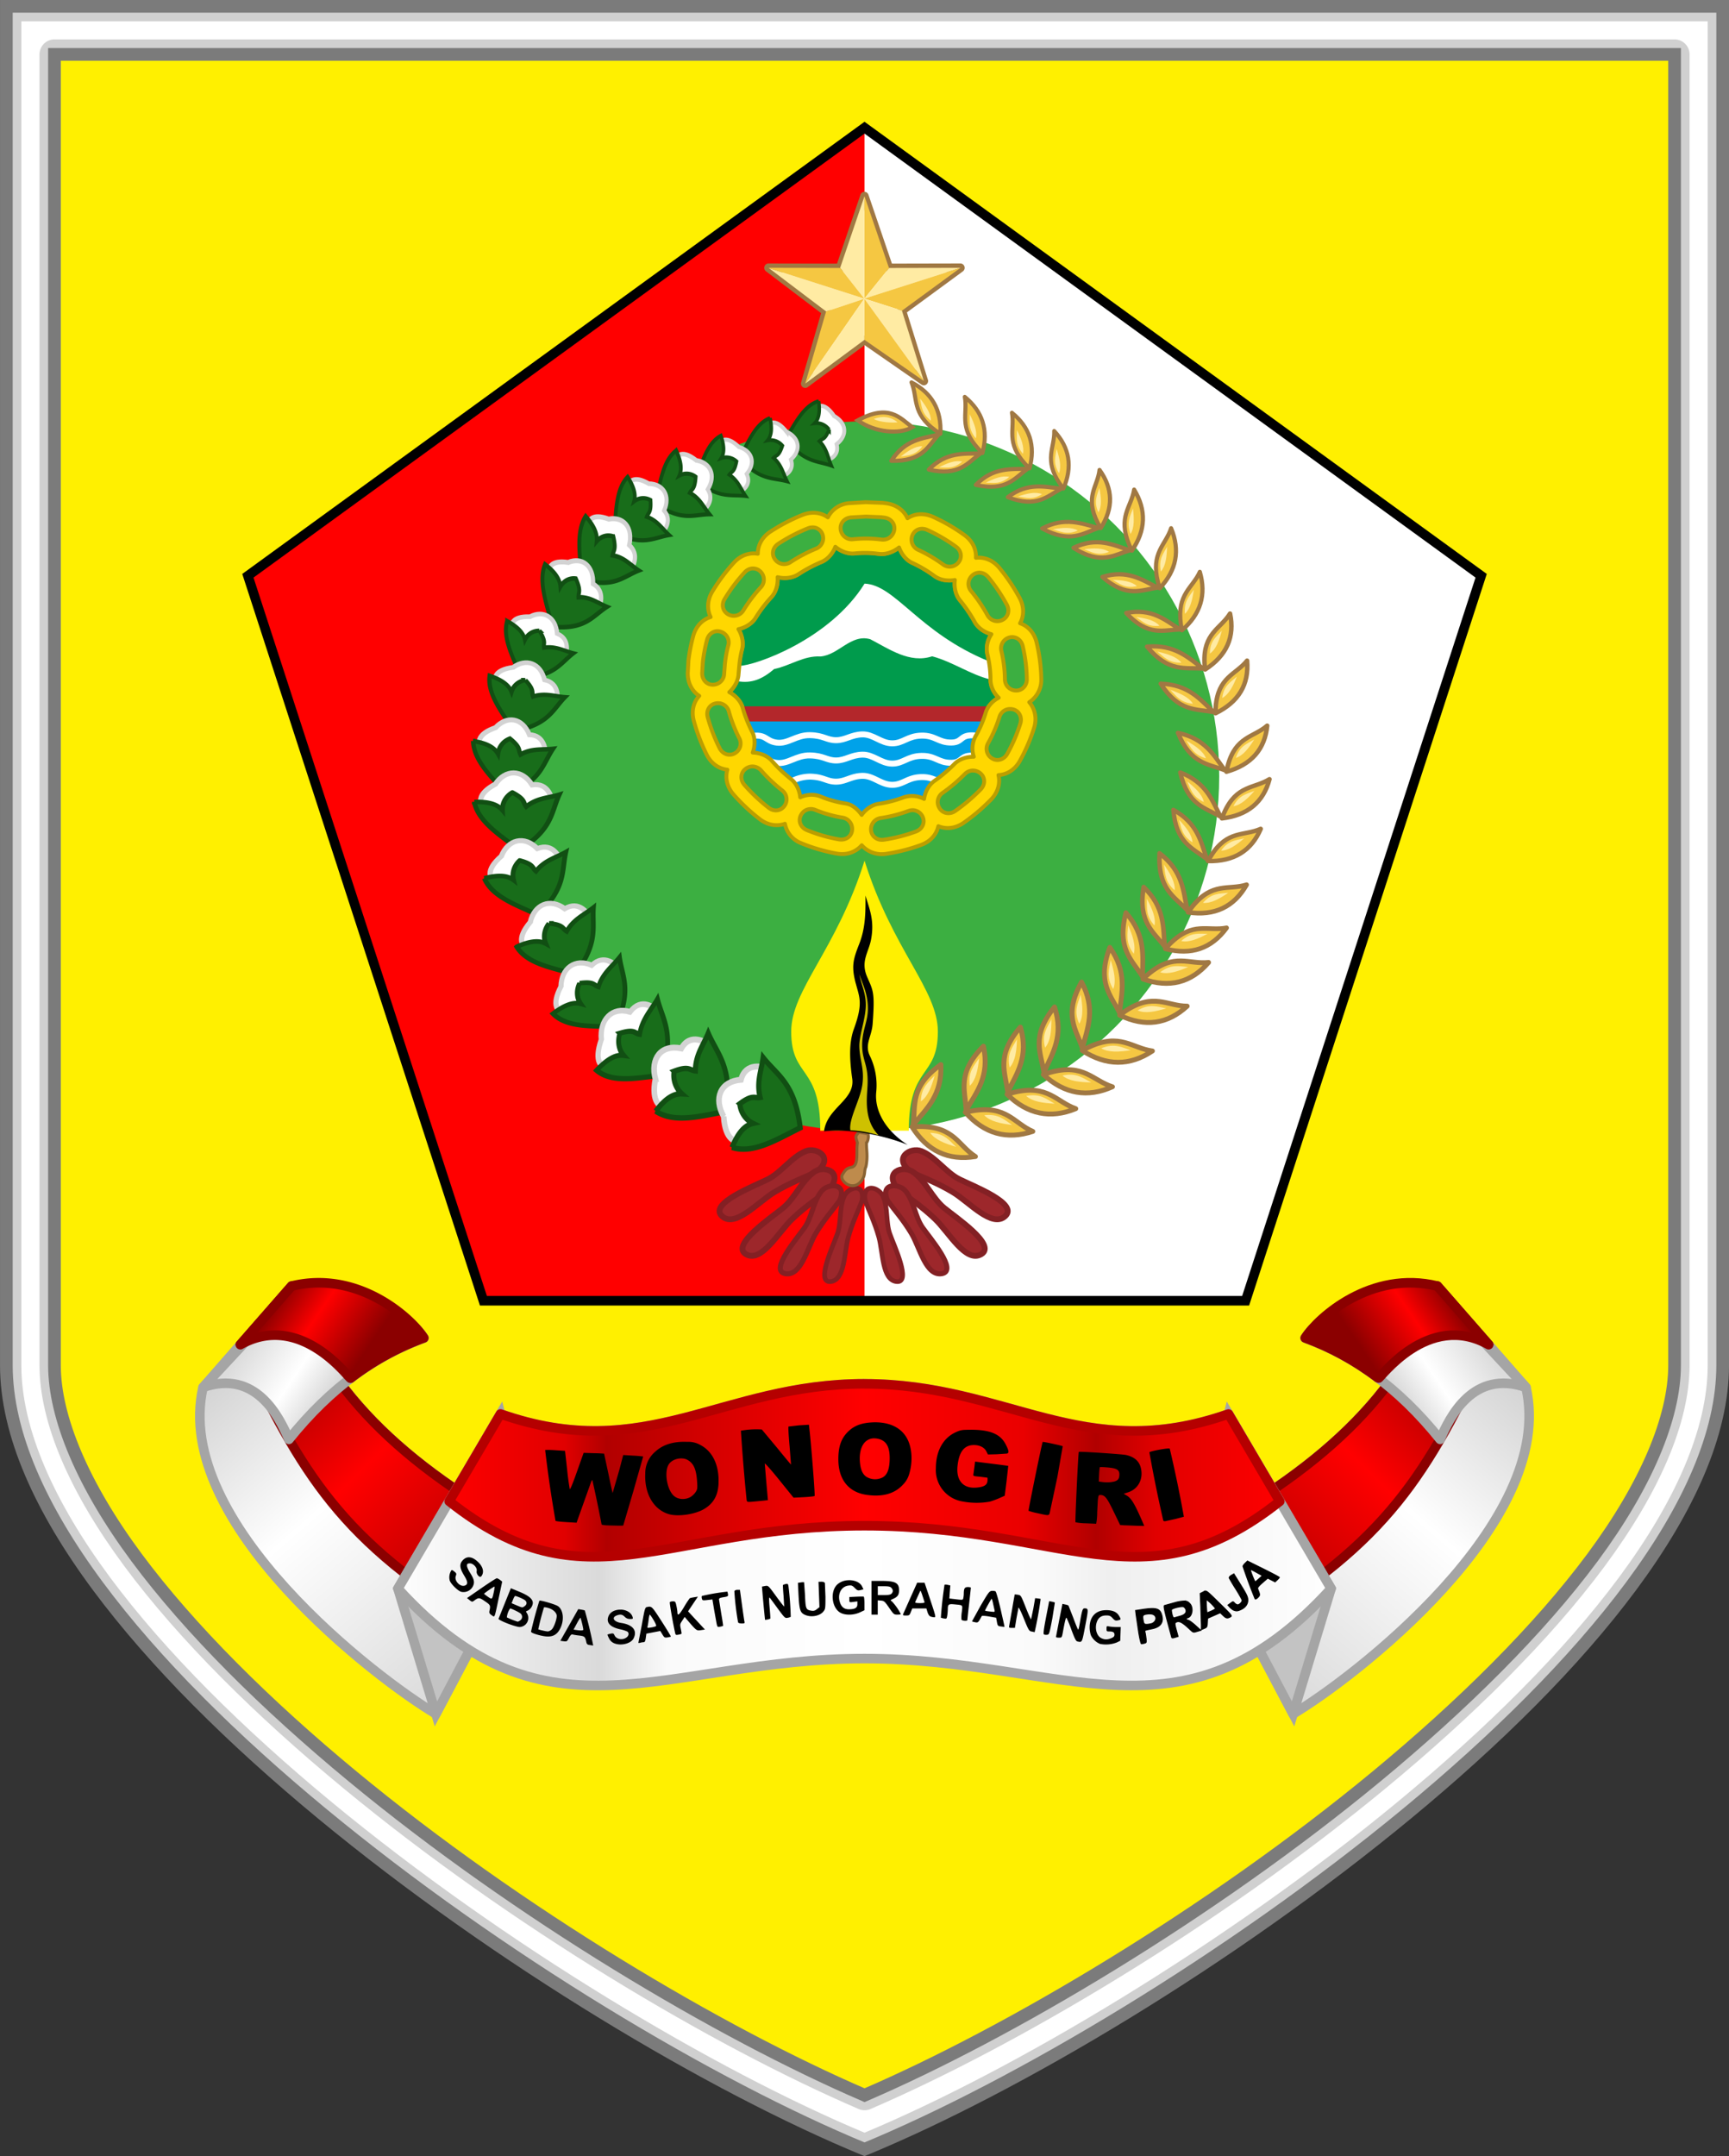 <?xml version="1.0" encoding="UTF-8" standalone="no"?>
<svg
   xmlns:dc="http://purl.org/dc/elements/1.1/"
   xmlns:cc="http://creativecommons.org/ns#"
   xmlns:rdf="http://www.w3.org/1999/02/22-rdf-syntax-ns#"
   xmlns:svg="http://www.w3.org/2000/svg"
   xmlns="http://www.w3.org/2000/svg"
   xmlns:xlink="http://www.w3.org/1999/xlink"
   xmlns:sodipodi="http://sodipodi.sourceforge.net/DTD/sodipodi-0.dtd"
   xmlns:inkscape="http://www.inkscape.org/namespaces/inkscape"
   width="180.952"
   height="225.626"
   viewBox="0 0 47.877 59.697"
   version="1.1"
   id="svg528"
   sodipodi:docname="Seal of Wonogiri Regency (1).svg"
   inkscape:version="1.0.1 (3bc2e813f5, 2020-09-07)">
  <rect x="0" y="0" width="47.877" height="59.697" fill="#333333" stroke="none"/>
  <sodipodi:namedview
     pagecolor="#ffffff"
     bordercolor="#666666"
     borderopacity="1"
     objecttolerance="10"
     gridtolerance="10"
     guidetolerance="10"
     inkscape:pageopacity="0"
     inkscape:pageshadow="2"
     inkscape:window-width="1366"
     inkscape:window-height="705"
     id="namedview530"
     showgrid="false"
     inkscape:zoom="1.4100859"
     inkscape:cx="100.50128"
     inkscape:cy="99.911522"
     inkscape:window-x="-8"
     inkscape:window-y="-8"
     inkscape:window-maximized="1"
     inkscape:current-layer="svg528" />
  <style
     id="style2"><![CDATA[.B{stroke-linejoin:round}.C{fill:#ffeba3}.D{fill:#f5c742}.E{stroke:#a07843}.F{fill:#fff}.G{stroke-width:.132}.H{stroke:#d3d3d3}.I{fill:#186d1a}.J{stroke:#114f13}.K{stroke-width:.113}.L{stroke-width:.103}.M{opacity:.998}.N{stroke-width:.165}.O{stroke:#a5a5a5}.P{stroke-width:.15}.Q{stroke:#8b0000}.R{fill-rule:evenodd}.S{stroke-width:.265}.T{stroke-width:.108}.U{stroke-width:.161}]]></style>
  <defs
     id="defs68">
    <linearGradient
       id="A"
       gradientUnits="userSpaceOnUse">
      <stop
         offset="0"
         stop-color="#dcdcdc"
         id="stop4" />
      <stop
         offset=".56"
         stop-color="#fff"
         id="stop6" />
      <stop
         offset="1"
         stop-color="#d3d3d3"
         id="stop8" />
    </linearGradient>
    <linearGradient
       id="B"
       gradientUnits="userSpaceOnUse">
      <stop
         offset="0"
         stop-color="#8b0000"
         id="stop11" />
      <stop
         offset=".41"
         stop-color="red"
         id="stop13" />
      <stop
         offset="1"
         stop-color="#8b0000"
         id="stop15" />
    </linearGradient>
    <linearGradient
       id="C"
       x1="102.477"
       y1="218.645"
       x2="125.822"
       y2="218.645"
       gradientUnits="userSpaceOnUse">
      <stop
         offset="0"
         stop-color="red"
         id="stop18" />
      <stop
         offset=".144"
         stop-color="#e10000"
         id="stop20" />
      <stop
         offset=".194"
         stop-color="#b10000"
         id="stop22" />
      <stop
         offset=".31"
         stop-color="#d30000"
         id="stop24" />
      <stop
         offset=".5"
         stop-color="red"
         id="stop26" />
      <stop
         offset=".688"
         stop-color="#ea0000"
         id="stop28" />
      <stop
         offset=".775"
         stop-color="#b10000"
         id="stop30" />
      <stop
         offset=".845"
         stop-color="#e10000"
         id="stop32" />
      <stop
         offset="1"
         stop-color="red"
         id="stop34" />
    </linearGradient>
    <linearGradient
       id="D"
       x1="101.067"
       y1="220.428"
       x2="127.233"
       y2="220.428"
       gradientUnits="userSpaceOnUse">
      <stop
         offset="0"
         stop-color="#fff"
         id="stop37" />
      <stop
         offset=".219"
         stop-color="#dadada"
         id="stop39" />
      <stop
         offset=".291"
         stop-color="#fafafa"
         id="stop41" />
      <stop
         offset=".5"
         stop-color="#fff"
         id="stop43" />
      <stop
         offset=".687"
         stop-color="#fafafa"
         id="stop45" />
      <stop
         offset=".759"
         stop-color="#efefef"
         id="stop47" />
      <stop
         offset="1"
         stop-color="#fff"
         id="stop49" />
    </linearGradient>
    <linearGradient
       xlink:href="#B"
       id="E"
       x1="95.611"
       y1="216.736"
       x2="103.438"
       y2="224.737" />
    <linearGradient
       xlink:href="#A"
       id="F"
       x1="102.808"
       y1="224.397"
       x2="95.833"
       y2="216.35" />
    <linearGradient
       xlink:href="#A"
       id="G"
       x1="97.349"
       y1="214.721"
       x2="99.691"
       y2="216.308" />
    <linearGradient
       xlink:href="#B"
       id="H"
       x1="97.349"
       y1="214.721"
       x2="99.691"
       y2="216.308" />
    <linearGradient
       xlink:href="#A"
       id="I"
       x1="125.492"
       y1="224.397"
       x2="132.466"
       y2="216.35" />
    <linearGradient
       xlink:href="#B"
       id="J"
       x1="132.688"
       y1="216.736"
       x2="124.861"
       y2="224.737" />
    <linearGradient
       xlink:href="#A"
       id="K"
       x1="130.951"
       y1="214.721"
       x2="128.608"
       y2="216.308" />
    <linearGradient
       xlink:href="#B"
       id="L"
       x1="130.951"
       y1="214.721"
       x2="128.608"
       y2="216.308" />
    <path
       id="M"
       d="M166.421 208.885c-.297-.498-.102-.969.508-1.016.143-.5.65-.361.832-.298l.219 1.454-.981.526c-.227.08-.529.009-.578-.666z" />
    <path
       id="N"
       d="M166.667 209.744c.631.188 1.319-.227 1.998-.543-.155-1.234-.671-1.448-1.086-1.945-.05.358-.201.671-.088 1.104-.174.03-.214-.092-.596.175a.67.67 0 0 0 .386.543c-.28.061-.465.325-.613.666z" />
    <path
       id="O"
       d="M166.867 190.349c.383.107.509.435.229.748.166.317-.152.488-.272.543l-.798-.622.238-.727c.075-.147.258-.255.602.058z" />
    <path
       id="P"
       d="M166.339 190.037c-.403.205-.547.738-.734 1.218.661.542 1.019.405 1.46.455-.145-.203-.218-.43-.479-.592.072-.097.15-.056.213-.37a.46.46 0 0 0-.449-.088c.11-.163.077-.383-.011-.623z" />
    <path
       id="Q"
       d="M173.937 207.522c-.826.602-.675 1.105-.737 1.629.356-.433.777-.8.737-1.629zm-.572 1.677l-.197.008c.406.659.972.922 1.691.805-.459-.296-.567-.818-1.494-.813z" />
    <path
       id="R"
       d="M173.653 209.369c.388.014.513.217.692.381-.294-.087-.563-.189-.692-.381z" />
    <path
       id="S"
       d="M173.404 208.519c.007-.388.207-.517.368-.699-.081.296-.179.567-.368.699z" />
    <path
       id="T"
       d="M110.994 198.322c.442-.076.402.136.724.178.316.042.541-.215.922-.207s.46.139.721.14.421-.154.728-.161.512.244.821.248.427-.205.815-.214.466.196.83.192.197-.28.796-.177" />
  </defs>
  <g
     id="g1619">
    <path
       d="m 1.508,1.506 v 36.293 c 0,1.453 0.793,3.328 2.271,5.322 1.478,1.994 3.595,4.088 5.984,6.063 4.606,3.806 10.183,7.106 14.176,8.826 3.993,-1.72 9.57,-5.02 14.176,-8.826 2.389,-1.974 4.504,-4.069 5.982,-6.062 1.478,-1.993 2.271,-3.869 2.271,-5.322 V 1.507 h -22.43 z"
       fill="#fff000"
       id="path70" />
    <path
       d="M 0.176,0.175 V 37.8 c 0,7.609 15.382,18.251 23.763,21.707 C 32.32,56.051 47.702,45.409 47.702,37.8 V 0.175 H 23.939 Z M 1.508,1.506 H 23.94 46.37 v 36.293 c 0,1.453 -0.793,3.328 -2.271,5.322 -1.478,1.994 -3.594,4.088 -5.983,6.063 C 33.51,52.99 27.933,56.291 23.94,58.01 19.947,56.29 14.371,52.99 9.765,49.184 7.376,47.21 5.259,45.115 3.78,43.121 2.301,41.127 1.508,39.252 1.508,37.799 Z"
       fill="#d0d0d0"
       stroke="#7b7b7b"
       stroke-width="0.351"
       id="path72" />
    <path
       d="M 0.591,0.59 V 37.8 c 0,1.762 0.91,3.787 2.453,5.868 1.543,2.081 3.706,4.215 6.135,6.222 4.801,3.967 10.633,7.431 14.76,9.158 4.127,-1.726 9.959,-5.19 14.76,-9.158 2.429,-2.007 4.592,-4.141 6.135,-6.222 1.543,-2.081 2.453,-4.106 2.453,-5.868 V 0.59 H 23.939 Z M 1.497,1.091 H 23.94 46.37 c 0.229,0 0.415,0.186 0.415,0.415 v 36.293 c 0,1.604 -0.843,3.532 -2.353,5.569 -1.51,2.037 -3.644,4.146 -6.051,6.136 -4.642,3.836 -10.235,7.147 -14.276,8.888 -0.105,0.045 -0.224,0.045 -0.329,0 C 19.735,56.651 14.143,53.34 9.5,49.504 7.093,47.515 4.955,45.403 3.447,43.368 1.939,41.333 1.094,39.403 1.094,37.799 V 1.506 c 0,-0.225 0.179,-0.409 0.404,-0.415 z"
       class="F"
       id="path74" />
  </g>
  <g
     id="g1614">
    <path
       d="M 13.386,36.014 6.864,15.941 23.939,3.535 v 32.479 z"
       fill="#ff0000"
       id="path76" />
    <path
       d="M 34.492,36.014 41.014,15.941 23.939,3.535 v 32.479 z"
       class="F"
       id="path78" />
    <path
       d="M 23.939,3.535 6.864,15.941 13.386,36.014 h 21.106 l 6.522,-20.073 z"
       fill="none"
       stroke="#000000"
       class="S"
       id="path112" />
  </g>
  <circle
     cx="23.939"
     cy="21.489"
     r="9.822"
     fill="#3caf41"
     class="M R"
     id="circle80" />
  <g
     id="g1636">
    <path
       d="m 21.292,7.422 1.583,1.199 -0.001,0.003"
       class="C"
       id="path82" />
    <path
       d="m 23.935,5.442 -0.671,1.974 -10e-4,0.003 -1.981,-0.004 0.01,0.008 1.582,1.201 -0.578,1.997 0.012,-0.008 1.626,-1.201 0.003,-0.002 1.643,1.139 -10e-4,-0.004 -0.605,-1.942 h 0.001 L 26.591,7.418 26.594,7.416 24.619,7.42 H 24.614 L 23.936,5.433 Z"
       class="F"
       id="path84" />
    <path
       fill="#a07843"
       d="m 22.296,10.741 c -0.024,0 -0.048,-0.007 -0.068,-0.022 -0.041,-0.03 -0.059,-0.083 -0.045,-0.133 L 22.737,8.67 21.211,7.512 C 21.17,7.481 21.153,7.427 21.169,7.377 21.185,7.327 21.23,7.294 21.28,7.294 v 0 l 1.898,0.004 0.648,-1.906 c 0.016,-0.048 0.061,-0.081 0.111,-0.081 v 0 c 0.05,0 0.094,0.032 0.111,0.081 l 0.65,1.906 1.896,-0.004 v 0 c 0.051,0 0.096,0.034 0.112,0.084 0.016,0.05 -0.002,0.104 -0.043,0.135 l -1.55,1.136 0.575,1.846 c 0.007,0.016 0.012,0.034 0.012,0.052 0,0.067 -0.053,0.121 -0.117,0.121 -0.011,0 -0.021,-0.002 -0.031,-0.004 -0.01,-0.002 -0.025,-0.009 -0.036,-0.016 l -1.575,-1.092 -1.575,1.163 c -0.02,0.015 -0.044,0.022 -0.068,0.022 z m -0.657,-3.205 1.305,0.991 c 0.04,0.03 0.057,0.083 0.043,0.131 l -0.48,1.659 1.36,-1.004 a 0.12,0.12 0 0 1 0.137,-0.004 l 1.362,0.944 -0.502,-1.614 C 24.849,8.59 24.866,8.535 24.907,8.505 L 26.228,7.536 24.62,7.54 v 0 c -0.05,0 -0.099,-0.032 -0.115,-0.081 L 23.938,5.798 23.375,7.456 C 23.359,7.504 23.313,7.54 23.263,7.54 v 0 L 21.64,7.536 Z"
       id="path86" />
    <path
       d="M 24.621,7.419 H 24.616 L 23.938,5.432 23.935,5.441 v 2.827 z"
       class="D"
       id="path88" />
    <g
       class="C"
       id="g94"
       transform="translate(-90.211,-177.939)">
      <path
         d="m 114.146,186.21 v -0.002 l -2.643,-0.846 1.583,1.199 -0.001,0.003 z"
         id="path90" />
      <path
         d="m 113.475,185.355 0.669,0.852 h 0.002 v -2.827 z"
         id="path92" />
    </g>
    <path
       d="M 23.933,8.268 23.264,7.416 23.263,7.419 21.282,7.415 21.292,7.423 Z"
       class="D"
       id="path96" />
    <path
       d="M 23.937,8.267 26.593,7.418 26.596,7.416 24.621,7.42 Z"
       class="C"
       id="path98" />
    <path
       d="m 26.593,7.417 -2.656,0.849 -0.002,0.002 v 0 l 1.041,0.333 z"
       class="D"
       id="path100" />
    <path
       d="M 25.58,10.544 24.975,8.602 h 10e-4 L 23.935,8.269 v 0.002 z"
       class="C"
       id="path102" />
    <g
       class="D"
       id="g108"
       transform="translate(-90.211,-177.939)">
      <path
         d="m 115.791,188.483 -1.645,-2.273 v 1.14 l 0.003,-0.002 1.643,1.139 z"
         id="path104" />
      <path
         d="m 112.52,188.551 1.621,-2.339 -1.055,0.351 -0.578,1.997 z"
         id="path106" />
    </g>
    <path
       d="M 23.935,8.271 23.93,8.273 22.309,10.612 23.935,9.411 Z"
       class="C"
       id="path110" />
  </g>
  <g
     transform="matrix(0.945,0,0,1,-137.23,-177.975)"
     id="g212">
    <g
       transform="matrix(-0.582,0.363,-0.362,-0.585,342.133,251.281)"
       id="g118">
      <use
         xlink:href="#M"
         class="F H N"
         id="use114"
         x="0"
         y="0"
         width="100%"
         height="100%" />
      <use
         xlink:href="#N"
         class="I J P"
         id="use116"
         x="0"
         y="0"
         width="100%"
         height="100%" />
    </g>
    <g
       transform="matrix(-0.554,0.405,-0.404,-0.557,344.851,238.876)"
       id="g124">
      <use
         xlink:href="#M"
         class="F H N"
         id="use120"
         x="0"
         y="0"
         width="100%"
         height="100%" />
      <use
         xlink:href="#N"
         class="I J P"
         id="use122"
         x="0"
         y="0"
         width="100%"
         height="100%" />
    </g>
    <use
       xlink:href="#O"
       class="F H K"
       id="use126"
       x="0"
       y="0"
       width="100%"
       height="100%" />
    <use
       xlink:href="#P"
       class="I J L"
       id="use128"
       x="0"
       y="0"
       width="100%"
       height="100%" />
    <g
       transform="matrix(1.041,-0.142,0.132,1.117,-32.996,1.978)"
       id="g134">
      <use
         xlink:href="#O"
         x="-0.186"
         y="-0.186"
         class="F H K"
         id="use130"
         width="100%"
         height="100%" />
      <use
         xlink:href="#P"
         x="-0.186"
         y="-0.186"
         class="I J L"
         id="use132"
         width="100%"
         height="100%" />
    </g>
    <g
       transform="matrix(1.01,-0.288,0.289,1.087,-59.074,32.664)"
       id="g140">
      <use
         xlink:href="#O"
         x="-0.186"
         y="-0.186"
         class="F H K"
         id="use136"
         width="100%"
         height="100%" />
      <use
         xlink:href="#P"
         x="-0.186"
         y="-0.186"
         class="I J L"
         id="use138"
         width="100%"
         height="100%" />
    </g>
    <g
       transform="matrix(0.984,-0.512,0.502,1.12,-96.421,64.705)"
       id="g146">
      <use
         xlink:href="#O"
         x="-0.186"
         y="-0.186"
         class="F H K"
         id="use142"
         width="100%"
         height="100%" />
      <use
         xlink:href="#P"
         x="-0.186"
         y="-0.186"
         class="I J L"
         id="use144"
         width="100%"
         height="100%" />
    </g>
    <g
       transform="matrix(0.868,-0.691,0.707,1.003,-117.257,117.99)"
       id="g152">
      <use
         xlink:href="#O"
         x="-0.186"
         y="-0.186"
         class="F H K"
         id="use148"
         width="100%"
         height="100%" />
      <use
         xlink:href="#P"
         x="-0.186"
         y="-0.186"
         class="I J L"
         id="use150"
         width="100%"
         height="100%" />
    </g>
    <g
       transform="matrix(0.785,-0.729,0.819,0.85,-125.839,154.92)"
       id="g158">
      <use
         xlink:href="#O"
         x="-0.186"
         y="-0.186"
         class="F H K"
         id="use154"
         width="100%"
         height="100%" />
      <use
         xlink:href="#P"
         x="-0.186"
         y="-0.186"
         class="I J L"
         id="use156"
         width="100%"
         height="100%" />
    </g>
    <g
       transform="matrix(0.707,-0.873,1.011,0.733,-149.842,202.574)"
       id="g164">
      <use
         xlink:href="#O"
         x="-0.186"
         y="-0.186"
         class="F H K"
         id="use160"
         width="100%"
         height="100%" />
      <use
         xlink:href="#P"
         x="-0.186"
         y="-0.186"
         class="I J L"
         id="use162"
         width="100%"
         height="100%" />
    </g>
    <g
       transform="matrix(0.559,-1.051,1.153,0.585,-152.694,262.057)"
       id="g170">
      <use
         xlink:href="#O"
         x="-0.186"
         y="-0.186"
         class="F H K"
         id="use166"
         width="100%"
         height="100%" />
      <use
         xlink:href="#P"
         x="-0.186"
         y="-0.186"
         class="I J L"
         id="use168"
         width="100%"
         height="100%" />
    </g>
    <g
       transform="matrix(0.392,-1.167,1.316,0.387,-155.86,320.607)"
       id="g176">
      <use
         xlink:href="#O"
         x="-0.186"
         y="-0.186"
         class="F H K"
         id="use172"
         width="100%"
         height="100%" />
      <use
         xlink:href="#P"
         x="-0.186"
         y="-0.186"
         class="I J L"
         id="use174"
         width="100%"
         height="100%" />
    </g>
    <g
       transform="matrix(0.134,-1.223,1.368,0.097,-122.57,387.082)"
       id="g182">
      <use
         xlink:href="#O"
         x="-0.186"
         y="-0.186"
         class="F H K"
         id="use178"
         width="100%"
         height="100%" />
      <use
         xlink:href="#P"
         x="-0.186"
         y="-0.186"
         class="I J L"
         id="use180"
         width="100%"
         height="100%" />
    </g>
    <g
       transform="matrix(-0.056,-1.229,1.367,-0.115,-89.863,430.222)"
       id="g188">
      <use
         xlink:href="#O"
         x="-0.186"
         y="-0.186"
         class="F H K"
         id="use184"
         width="100%"
         height="100%" />
      <use
         xlink:href="#P"
         x="-0.186"
         y="-0.186"
         class="I J L"
         id="use186"
         width="100%"
         height="100%" />
    </g>
    <g
       transform="matrix(-0.329,-1.186,1.307,-0.416,-32.05,482.074)"
       id="g194">
      <use
         xlink:href="#O"
         x="-0.186"
         y="-0.186"
         class="F H K"
         id="use190"
         width="100%"
         height="100%" />
      <use
         xlink:href="#P"
         x="-0.186"
         y="-0.186"
         class="I J L"
         id="use192"
         width="100%"
         height="100%" />
    </g>
    <g
       transform="matrix(-0.494,-1.243,1.279,-0.638,1.959,535.26)"
       id="g200">
      <use
         xlink:href="#O"
         x="-0.186"
         y="-0.186"
         class="F H K"
         id="use196"
         width="100%"
         height="100%" />
      <use
         xlink:href="#P"
         x="-0.186"
         y="-0.186"
         class="I J L"
         id="use198"
         width="100%"
         height="100%" />
    </g>
    <g
       transform="rotate(15.385,169.267,200.964)"
       id="g206">
      <use
         xlink:href="#M"
         class="F H N"
         id="use202"
         x="0"
         y="0"
         width="100%"
         height="100%" />
      <use
         xlink:href="#N"
         class="I J P"
         id="use204"
         x="0"
         y="0"
         width="100%"
         height="100%" />
    </g>
    <use
       xlink:href="#M"
       class="F H N"
       id="use208"
       x="0"
       y="0"
       width="100%"
       height="100%" />
    <use
       xlink:href="#N"
       class="I J P"
       id="use210"
       x="0"
       y="0"
       width="100%"
       height="100%" />
  </g>
  <g
     transform="matrix(1.038,0,0,1.023,-154.494,-182.821)"
     id="g438">
    <use
       xlink:href="#Q"
       class="B D E G"
       id="use216"
       x="0"
       y="0"
       width="100%"
       height="100%" />
    <g
       class="C"
       id="g222">
      <use
         xlink:href="#R"
         id="use218"
         x="0"
         y="0"
         width="100%"
         height="100%" />
      <use
         xlink:href="#S"
         id="use220"
         x="0"
         y="0"
         width="100%"
         height="100%" />
    </g>
    <g
       transform="rotate(-9.409,171.491,200.373)"
       id="g232">
      <use
         xlink:href="#Q"
         class="B D E G"
         id="use224"
         x="0"
         y="0"
         width="100%"
         height="100%" />
      <g
         class="C"
         id="g230">
        <use
           xlink:href="#R"
           id="use226"
           x="0"
           y="0"
           width="100%"
           height="100%" />
        <use
           xlink:href="#S"
           id="use228"
           x="0"
           y="0"
           width="100%"
           height="100%" />
      </g>
    </g>
    <g
       transform="rotate(-13.452,170.704,198.019)"
       id="g242">
      <use
         xlink:href="#Q"
         class="B D E G"
         id="use234"
         x="0"
         y="0"
         width="100%"
         height="100%" />
      <g
         class="C"
         id="g240">
        <use
           xlink:href="#R"
           id="use236"
           x="0"
           y="0"
           width="100%"
           height="100%" />
        <use
           xlink:href="#S"
           id="use238"
           x="0"
           y="0"
           width="100%"
           height="100%" />
      </g>
    </g>
    <g
       transform="rotate(-15.265,169.641,195.431)"
       id="g252">
      <use
         xlink:href="#Q"
         class="B D E G"
         id="use244"
         x="0"
         y="0"
         width="100%"
         height="100%" />
      <g
         class="C"
         id="g250">
        <use
           xlink:href="#R"
           id="use246"
           x="0"
           y="0"
           width="100%"
           height="100%" />
        <use
           xlink:href="#S"
           id="use248"
           x="0"
           y="0"
           width="100%"
           height="100%" />
      </g>
    </g>
    <g
       transform="rotate(-25.044,170.787,197.955)"
       id="g262">
      <use
         xlink:href="#Q"
         class="B D E G"
         id="use254"
         x="0"
         y="0"
         width="100%"
         height="100%" />
      <g
         class="C"
         id="g260">
        <use
           xlink:href="#R"
           id="use256"
           x="0"
           y="0"
           width="100%"
           height="100%" />
        <use
           xlink:href="#S"
           id="use258"
           x="0"
           y="0"
           width="100%"
           height="100%" />
      </g>
    </g>
    <g
       transform="matrix(0.815,-0.544,0.527,0.84,-72.678,124.655)"
       id="g272">
      <use
         xlink:href="#Q"
         class="B D E G"
         id="use264"
         x="0"
         y="0"
         width="100%"
         height="100%" />
      <g
         class="C"
         id="g270">
        <use
           xlink:href="#R"
           id="use266"
           x="0"
           y="0"
           width="100%"
           height="100%" />
        <use
           xlink:href="#S"
           id="use268"
           x="0"
           y="0"
           width="100%"
           height="100%" />
      </g>
    </g>
    <g
       transform="matrix(0.746,-0.634,0.61,0.775,-77.472,152.86)"
       id="g282">
      <use
         xlink:href="#Q"
         class="B D E G"
         id="use274"
         x="0"
         y="0"
         width="100%"
         height="100%" />
      <g
         class="C"
         id="g280">
        <use
           xlink:href="#R"
           id="use276"
           x="0"
           y="0"
           width="100%"
           height="100%" />
        <use
           xlink:href="#S"
           id="use278"
           x="0"
           y="0"
           width="100%"
           height="100%" />
      </g>
    </g>
    <g
       transform="matrix(0.661,-0.663,0.644,0.689,-69.269,175.056)"
       id="g292">
      <use
         xlink:href="#Q"
         class="B D E G"
         id="use284"
         x="0"
         y="0"
         width="100%"
         height="100%" />
      <g
         class="C"
         id="g290">
        <use
           xlink:href="#R"
           id="use286"
           x="0"
           y="0"
           width="100%"
           height="100%" />
        <use
           xlink:href="#S"
           id="use288"
           x="0"
           y="0"
           width="100%"
           height="100%" />
      </g>
    </g>
    <g
       transform="matrix(0.583,-0.733,0.717,0.613,-70.427,202.09)"
       id="g302">
      <use
         xlink:href="#Q"
         class="B D E G"
         id="use294"
         x="0"
         y="0"
         width="100%"
         height="100%" />
      <g
         class="C"
         id="g300">
        <use
           xlink:href="#R"
           id="use296"
           x="0"
           y="0"
           width="100%"
           height="100%" />
        <use
           xlink:href="#S"
           id="use298"
           x="0"
           y="0"
           width="100%"
           height="100%" />
      </g>
    </g>
    <g
       transform="matrix(0.47,-0.747,0.762,0.483,-59.742,230.326)"
       id="g312">
      <use
         xlink:href="#Q"
         class="B D E G"
         id="use304"
         x="0"
         y="0"
         width="100%"
         height="100%" />
      <g
         class="C"
         id="g310">
        <use
           xlink:href="#R"
           id="use306"
           x="0"
           y="0"
           width="100%"
           height="100%" />
        <use
           xlink:href="#S"
           id="use308"
           x="0"
           y="0"
           width="100%"
           height="100%" />
      </g>
    </g>
    <g
       transform="matrix(0.36,-0.806,0.823,0.371,-53.084,262.819)"
       id="g322">
      <use
         xlink:href="#Q"
         class="B D E G"
         id="use314"
         x="0"
         y="0"
         width="100%"
         height="100%" />
      <g
         class="C"
         id="g320">
        <use
           xlink:href="#R"
           id="use316"
           x="0"
           y="0"
           width="100%"
           height="100%" />
        <use
           xlink:href="#S"
           id="use318"
           x="0"
           y="0"
           width="100%"
           height="100%" />
      </g>
    </g>
    <g
       transform="matrix(0.229,-0.852,0.871,0.237,-40.32,297.556)"
       id="g332">
      <use
         xlink:href="#Q"
         class="B D E G"
         id="use324"
         x="0"
         y="0"
         width="100%"
         height="100%" />
      <g
         class="C"
         id="g330">
        <use
           xlink:href="#R"
           id="use326"
           x="0"
           y="0"
           width="100%"
           height="100%" />
        <use
           xlink:href="#S"
           id="use328"
           x="0"
           y="0"
           width="100%"
           height="100%" />
      </g>
    </g>
    <g
       transform="matrix(0.071,-0.88,0.899,0.075,-19.109,334.714)"
       id="g342">
      <use
         xlink:href="#Q"
         class="B D E G"
         id="use334"
         x="0"
         y="0"
         width="100%"
         height="100%" />
      <g
         class="C"
         id="g340">
        <use
           xlink:href="#R"
           id="use336"
           x="0"
           y="0"
           width="100%"
           height="100%" />
        <use
           xlink:href="#S"
           id="use338"
           x="0"
           y="0"
           width="100%"
           height="100%" />
      </g>
    </g>
    <g
       transform="matrix(-0.035,-0.882,0.902,-0.033,-1.659,356.471)"
       id="g352">
      <use
         xlink:href="#Q"
         class="B D E G"
         id="use344"
         x="0"
         y="0"
         width="100%"
         height="100%" />
      <g
         class="C"
         id="g350">
        <use
           xlink:href="#R"
           id="use346"
           x="0"
           y="0"
           width="100%"
           height="100%" />
        <use
           xlink:href="#S"
           id="use348"
           x="0"
           y="0"
           width="100%"
           height="100%" />
      </g>
    </g>
    <g
       transform="matrix(-0.113,-0.876,0.831,-0.122,26.085,372.987)"
       id="g362">
      <use
         xlink:href="#Q"
         class="B D E G"
         id="use354"
         x="0"
         y="0"
         width="100%"
         height="100%" />
      <g
         class="C"
         id="g360">
        <use
           xlink:href="#R"
           id="use356"
           x="0"
           y="0"
           width="100%"
           height="100%" />
        <use
           xlink:href="#S"
           id="use358"
           x="0"
           y="0"
           width="100%"
           height="100%" />
      </g>
    </g>
    <g
       transform="matrix(-0.207,-0.859,0.813,-0.211,45.536,387.525)"
       id="g372">
      <use
         xlink:href="#Q"
         class="B D E G"
         id="use364"
         x="0"
         y="0"
         width="100%"
         height="100%" />
      <g
         class="C"
         id="g370">
        <use
           xlink:href="#R"
           id="use366"
           x="0"
           y="0"
           width="100%"
           height="100%" />
        <use
           xlink:href="#S"
           id="use368"
           x="0"
           y="0"
           width="100%"
           height="100%" />
      </g>
    </g>
    <g
       transform="matrix(-0.332,-0.819,0.773,-0.329,74.808,404.267)"
       id="g382">
      <use
         xlink:href="#Q"
         class="B D E G"
         id="use374"
         x="0"
         y="0"
         width="100%"
         height="100%" />
      <g
         class="C"
         id="g380">
        <use
           xlink:href="#R"
           id="use376"
           x="0"
           y="0"
           width="100%"
           height="100%" />
        <use
           xlink:href="#S"
           id="use378"
           x="0"
           y="0"
           width="100%"
           height="100%" />
      </g>
    </g>
    <g
       transform="matrix(-0.377,-0.763,0.755,-0.354,85.534,399.191)"
       id="g392">
      <use
         xlink:href="#Q"
         class="B D E G"
         id="use384"
         x="0"
         y="0"
         width="100%"
         height="100%" />
      <g
         class="C"
         id="g390">
        <use
           xlink:href="#R"
           id="use386"
           x="0"
           y="0"
           width="100%"
           height="100%" />
        <use
           xlink:href="#S"
           id="use388"
           x="0"
           y="0"
           width="100%"
           height="100%" />
      </g>
    </g>
    <g
       transform="matrix(-0.463,-0.703,0.669,-0.459,117.423,409.697)"
       id="g402">
      <use
         xlink:href="#Q"
         class="B D E G"
         id="use394"
         x="0"
         y="0"
         width="100%"
         height="100%" />
      <g
         class="C"
         id="g400">
        <use
           xlink:href="#R"
           id="use396"
           x="0"
           y="0"
           width="100%"
           height="100%" />
        <use
           xlink:href="#S"
           id="use398"
           x="0"
           y="0"
           width="100%"
           height="100%" />
      </g>
    </g>
    <g
       transform="matrix(-0.561,-0.627,0.595,-0.552,148.972,415.445)"
       id="g412">
      <use
         xlink:href="#Q"
         class="B D E G"
         id="use404"
         x="0"
         y="0"
         width="100%"
         height="100%" />
      <g
         class="C"
         id="g410">
        <use
           xlink:href="#R"
           id="use406"
           x="0"
           y="0"
           width="100%"
           height="100%" />
        <use
           xlink:href="#S"
           id="use408"
           x="0"
           y="0"
           width="100%"
           height="100%" />
      </g>
    </g>
    <g
       transform="matrix(-0.561,-0.633,0.594,-0.556,147.925,416.905)"
       id="g422">
      <use
         xlink:href="#Q"
         class="B D E G"
         id="use414"
         x="0"
         y="0"
         width="100%"
         height="100%" />
      <g
         class="C"
         id="g420">
        <use
           xlink:href="#R"
           id="use416"
           x="0"
           y="0"
           width="100%"
           height="100%" />
        <use
           xlink:href="#S"
           id="use418"
           x="0"
           y="0"
           width="100%"
           height="100%" />
      </g>
    </g>
    <g
       transform="matrix(-0.678,-0.505,0.468,-0.666,193.424,417.232)"
       id="g432">
      <use
         xlink:href="#Q"
         stroke-width="0.133"
         class="B D E"
         id="use424"
         x="0"
         y="0"
         width="100%"
         height="100%" />
      <g
         class="C"
         id="g430">
        <use
           xlink:href="#R"
           id="use426"
           x="0"
           y="0"
           width="100%"
           height="100%" />
        <use
           xlink:href="#S"
           id="use428"
           x="0"
           y="0"
           width="100%"
           height="100%" />
      </g>
    </g>
    <path
       d="m 171.719,190.088 c 0.838,-0.46 1.124,-0.068 1.456,0.186 -0.333,0.201 -0.993,0.148 -1.456,-0.186 z"
       stroke-width="0.11"
       class="D E"
       id="path434" />
    <path
       d="m 172.149,190.05 c 0.214,-0.087 0.445,-0.071 0.633,0.09 -0.163,0.02 -0.488,-0.003 -0.633,-0.09 z"
       class="C"
       id="path436" />
  </g>
  <g
     id="g1654">
    <g
       class="R"
       id="g446"
       transform="translate(-90.211,-177.939)">
      <path
         d="m 115.107,193.096 c 0.07,0.195 0.206,0.357 0.365,0.429 0.215,0.098 0.421,0.221 0.615,0.364 0.146,0.108 0.359,0.147 0.565,0.109 -0.027,0.208 0.024,0.42 0.14,0.562 0.155,0.189 0.293,0.391 0.41,0.603 0.087,0.158 0.26,0.282 0.459,0.336 a 0.72,0.72 0 0 0 -0.109,0.558 3,3 0 0 1 0.085,0.696 c 0,0.185 0.085,0.367 0.227,0.505 -0.174,0.091 -0.306,0.24 -0.36,0.417 a 3.18,3.18 0 0 1 -0.28,0.648 0.72,0.72 0 0 0 -0.049,0.569 c -0.207,-0.002 -0.408,0.071 -0.535,0.2 -0.171,0.174 -0.358,0.332 -0.558,0.472 -0.149,0.105 -0.253,0.291 -0.284,0.496 a 0.72,0.72 0 0 0 -0.571,-0.042 3.3,3.3 0 0 1 -0.687,0.177 c -0.171,0.024 -0.347,0.14 -0.469,0.308 -0.079,-0.115 -0.182,-0.209 -0.286,-0.265 -0.055,-0.027 -0.114,-0.046 -0.177,-0.055 -0.23,-0.034 -0.455,-0.099 -0.673,-0.188 -0.175,-0.072 -0.382,-0.061 -0.566,0.021 -0.021,-0.205 -0.116,-0.395 -0.256,-0.506 a 3.94,3.94 0 0 1 -0.527,-0.502 c -0.121,-0.139 -0.322,-0.223 -0.532,-0.231 0.071,-0.197 0.066,-0.413 -0.017,-0.576 -0.11,-0.215 -0.199,-0.44 -0.262,-0.668 -0.047,-0.169 -0.187,-0.33 -0.369,-0.429 0.152,-0.141 0.249,-0.33 0.256,-0.502 l 0.02,-0.225 c 0.012,-0.156 0.039,-0.311 0.078,-0.464 0.043,-0.168 0.005,-0.376 -0.101,-0.554 0.203,-0.044 0.382,-0.16 0.475,-0.312 0.125,-0.204 0.273,-0.396 0.437,-0.575 0.124,-0.135 0.187,-0.343 0.171,-0.552 0.204,0.049 0.42,0.022 0.573,-0.079 0.204,-0.134 0.418,-0.249 0.64,-0.34 0.166,-0.069 0.309,-0.228 0.385,-0.421 0.159,0.133 0.36,0.203 0.533,0.185 0.211,-0.022 0.424,-0.02 0.633,0.007 l 0.063,0.006 c 0.171,0.018 0.372,-0.049 0.535,-0.179 z"
         fill="#009b4c"
         stroke="#bc9e00"
         class="B M T"
         id="path440" />
      <path
         d="m 110.762,197.495 c 0.004,0.012 0.012,0.024 0.015,0.037 a 3.5,3.5 0 0 0 0.134,0.384 h 6.507 l 0.088,-0.242 c 0.019,-0.064 0.053,-0.123 0.091,-0.179 z"
         fill="#b3272b"
         class="M"
         id="path442" />
      <path
         d="m 110.91,197.916 0.129,0.284 c 0.083,0.163 0.088,0.379 0.017,0.576 0.21,0.007 0.41,0.092 0.532,0.23 0.161,0.184 0.337,0.352 0.527,0.502 0.141,0.111 0.235,0.301 0.256,0.506 0.184,-0.083 0.391,-0.093 0.566,-0.021 0.218,0.09 0.443,0.154 0.672,0.188 0.062,0.009 0.121,0.028 0.177,0.055 0.104,0.056 0.206,0.15 0.286,0.265 0.122,-0.167 0.298,-0.283 0.469,-0.307 a 3.3,3.3 0 0 0 0.687,-0.177 0.72,0.72 0 0 1 0.572,0.042 c 0.031,-0.205 0.135,-0.392 0.284,-0.497 a 4.03,4.03 0 0 0 0.558,-0.472 c 0.127,-0.129 0.328,-0.201 0.535,-0.199 a 0.72,0.72 0 0 1 0.049,-0.569 c 0.075,-0.131 0.137,-0.267 0.192,-0.406 z"
         fill="#00a2e9"
         class="M"
         id="path444" />
    </g>
    <path
       d="m 20.409,18.858 c 0.414,0.077 0.712,-0.066 1.027,-0.334 0.452,-0.095 0.821,-0.375 1.283,-0.348 0.506,-0.041 0.838,-0.629 1.377,-0.479 0.522,0.269 1.094,0.682 1.716,0.474 0.576,0.155 1.057,0.508 1.614,0.642 l -0.045,-0.504 c -1.947,-0.796 -2.584,-2.115 -3.441,-2.15 -0.961,1.546 -3.031,2.273 -3.468,2.277 z"
       class="F"
       id="path448" />
    <g
       fill="none"
       stroke="#ffffff"
       class="N"
       id="g456"
       transform="translate(-90.211,-177.939)">
      <use
         xlink:href="#T"
         id="use450"
         x="0"
         y="0"
         width="100%"
         height="100%" />
      <use
         xlink:href="#T"
         y="0.561"
         id="use452"
         x="0"
         width="100%"
         height="100%" />
      <path
         d="m 112.174,199.549 a 1.13,1.13 0 0 1 0.465,-0.108 c 0.381,0.008 0.46,0.139 0.721,0.14 0.261,0.001 0.421,-0.154 0.728,-0.161 0.307,-0.007 0.512,0.244 0.821,0.248 0.309,0.004 0.427,-0.205 0.815,-0.214 0.218,-0.005 0.338,0.057 0.466,0.112"
         id="path454" />
    </g>
    <path
       d="m 23.978,13.903 -0.461,0.028 a 0.72,0.72 0 0 0 -0.593,0.393 c -0.181,-0.13 -0.435,-0.175 -0.706,-0.066 -0.309,0.124 -0.605,0.279 -0.883,0.46 -0.242,0.158 -0.352,0.391 -0.351,0.614 -0.22,-0.038 -0.468,0.033 -0.662,0.246 a 5.11,5.11 0 0 0 -0.596,0.798 c -0.151,0.25 -0.147,0.509 -0.048,0.708 -0.213,0.065 -0.404,0.239 -0.482,0.525 -0.06,0.221 -0.105,0.448 -0.133,0.68 l -0.018,0.334 h -0.001 c -0.005,0.3 0.131,0.522 0.318,0.644 -0.151,0.164 -0.226,0.412 -0.149,0.695 a 5.04,5.04 0 0 0 0.356,0.932 c 0.129,0.259 0.349,0.393 0.572,0.417 -0.062,0.215 -0.019,0.47 0.172,0.687 0.219,0.25 0.462,0.478 0.725,0.681 0.23,0.178 0.487,0.204 0.697,0.129 a 0.72,0.72 0 0 0 0.459,0.541 c 0.31,0.127 0.636,0.223 0.974,0.284 a 0.85,0.85 0 0 0 0.269,0.005 0.71,0.71 0 0 0 0.425,-0.235 c 0.15,0.172 0.394,0.278 0.67,0.238 a 4.92,4.92 0 0 0 0.971,-0.246 c 0.273,-0.099 0.432,-0.302 0.48,-0.52 0.207,0.085 0.464,0.071 0.701,-0.094 a 5.23,5.23 0 0 0 0.758,-0.644 c 0.202,-0.208 0.257,-0.459 0.206,-0.677 0.223,-0.012 0.449,-0.136 0.591,-0.39 a 4.87,4.87 0 0 0 0.397,-0.922 c 0.084,-0.27 0.016,-0.531 -0.135,-0.706 a 0.74,0.74 0 0 0 0.333,-0.646 c -0.007,-0.34 -0.051,-0.676 -0.128,-1.001 -0.067,-0.284 -0.249,-0.466 -0.46,-0.538 0.108,-0.195 0.122,-0.453 -0.016,-0.708 a 5.21,5.21 0 0 0 -0.556,-0.825 c -0.183,-0.223 -0.428,-0.306 -0.65,-0.28 0.013,-0.223 -0.085,-0.461 -0.32,-0.631 -0.27,-0.195 -0.558,-0.363 -0.864,-0.501 -0.268,-0.121 -0.525,-0.086 -0.711,0.037 -0.092,-0.205 -0.292,-0.373 -0.591,-0.415 l -0.093,-0.012 -0.467,-0.018 z m 10e-4,0.399 0.425,0.018 v 10e-4 l 0.084,0.01 c 0.198,0.026 0.308,0.19 0.272,0.357 -0.036,0.167 -0.185,0.27 -0.348,0.251 L 24.34,14.931 C 24.101,14.904 23.861,14.905 23.623,14.93 a 0.31,0.31 0 0 1 -0.342,-0.256 c -0.031,-0.167 0.082,-0.326 0.277,-0.347 v -10e-4 l 0.42,-0.024 z m -1.478,0.299 c 0.128,10e-4 0.237,0.079 0.276,0.201 a 0.31,0.31 0 0 1 -0.18,0.389 c -0.247,0.101 -0.484,0.226 -0.709,0.374 a 0.31,0.31 0 0 1 -0.425,-0.074 c -0.104,-0.137 -0.072,-0.331 0.091,-0.437 0.257,-0.168 0.53,-0.31 0.814,-0.425 a 0.35,0.35 0 0 1 0.133,-0.027 z m 3.043,0.039 a 0.36,0.36 0 0 1 0.132,0.032 c 0.279,0.127 0.546,0.283 0.794,0.463 0.154,0.111 0.179,0.308 0.068,0.44 a 0.31,0.31 0 0 1 -0.426,0.052 C 25.896,15.47 25.667,15.334 25.426,15.224 A 0.31,0.31 0 0 1 25.262,14.83 c 0.044,-0.12 0.155,-0.195 0.283,-0.19 z m -2.412,0.499 c 0.159,0.133 0.36,0.202 0.533,0.184 0.211,-0.022 0.423,-0.02 0.633,0.007 l 0.063,0.006 c 0.171,0.018 0.372,-0.049 0.535,-0.179 0.07,0.195 0.206,0.356 0.365,0.428 0.215,0.098 0.421,0.221 0.615,0.364 0.146,0.108 0.359,0.147 0.565,0.109 -0.027,0.208 0.024,0.419 0.141,0.562 0.155,0.189 0.293,0.391 0.41,0.603 0.087,0.158 0.261,0.282 0.46,0.336 -0.111,0.169 -0.154,0.373 -0.11,0.558 0.055,0.23 0.085,0.463 0.085,0.696 0,0.185 0.085,0.367 0.227,0.505 -0.174,0.091 -0.307,0.24 -0.36,0.417 -0.068,0.223 -0.162,0.44 -0.28,0.648 a 0.72,0.72 0 0 0 -0.049,0.569 c -0.207,-0.002 -0.408,0.07 -0.535,0.199 a 4.03,4.03 0 0 1 -0.558,0.472 c -0.149,0.105 -0.253,0.292 -0.284,0.497 a 0.72,0.72 0 0 0 -0.572,-0.042 3.3,3.3 0 0 1 -0.687,0.177 c -0.171,0.024 -0.347,0.14 -0.469,0.307 -0.079,-0.115 -0.181,-0.209 -0.286,-0.265 a 0.6,0.6 0 0 0 -0.177,-0.055 c -0.23,-0.034 -0.455,-0.099 -0.672,-0.188 -0.175,-0.072 -0.382,-0.062 -0.566,0.021 -0.021,-0.205 -0.116,-0.396 -0.256,-0.506 a 3.94,3.94 0 0 1 -0.528,-0.502 c -0.121,-0.139 -0.321,-0.223 -0.531,-0.23 0.071,-0.197 0.067,-0.414 -0.017,-0.576 -0.11,-0.215 -0.199,-0.44 -0.263,-0.668 -0.047,-0.169 -0.187,-0.33 -0.369,-0.429 0.152,-0.141 0.249,-0.33 0.256,-0.502 l 0.02,-0.225 a 2.72,2.72 0 0 1 0.079,-0.464 c 0.043,-0.168 0.005,-0.376 -0.102,-0.554 0.203,-0.044 0.382,-0.161 0.475,-0.312 0.125,-0.204 0.272,-0.396 0.437,-0.575 0.124,-0.135 0.187,-0.343 0.172,-0.552 0.204,0.049 0.42,0.021 0.574,-0.08 0.204,-0.134 0.418,-0.248 0.64,-0.34 0.166,-0.069 0.309,-0.228 0.385,-0.421 z m -2.288,0.6 h 10e-4 a 0.29,0.29 0 0 1 0.218,0.091 0.31,0.31 0 0 1 0.004,0.431 4.13,4.13 0 0 0 -0.482,0.638 0.31,0.31 0 0 1 -0.412,0.115 c -0.152,-0.078 -0.208,-0.264 -0.106,-0.431 0.159,-0.262 0.344,-0.508 0.551,-0.734 0.066,-0.072 0.147,-0.108 0.227,-0.111 z m 6.298,0.117 c 0.08,0.007 0.16,0.047 0.222,0.122 a 4.86,4.86 0 0 1 0.514,0.762 c 0.093,0.171 0.03,0.356 -0.126,0.427 a 0.31,0.31 0 0 1 -0.409,-0.135 4.33,4.33 0 0 0 -0.451,-0.666 0.31,0.31 0 0 1 0.027,-0.43 c 0.063,-0.059 0.143,-0.086 0.223,-0.08 z m -7.237,1.622 a 0.33,0.33 0 0 1 0.06,0.015 0.31,0.31 0 0 1 0.201,0.377 c -0.045,0.172 -0.077,0.347 -0.094,0.525 l -0.019,0.257 c -0.005,0.163 -0.129,0.296 -0.3,0.305 -0.171,0.009 -0.313,-0.124 -0.309,-0.322 l 0.018,-0.303 c 0.024,-0.21 0.063,-0.417 0.117,-0.619 0.045,-0.166 0.184,-0.254 0.326,-0.235 z m 8.156,0.164 h 0.001 c 0.119,0.013 0.223,0.102 0.257,0.244 0.071,0.299 0.11,0.604 0.115,0.914 0.003,0.192 -0.141,0.331 -0.313,0.318 A 0.31,0.31 0 0 1 27.826,18.807 C 27.823,18.544 27.79,18.282 27.729,18.025 a 0.31,0.31 0 0 1 0.211,-0.372 0.3,0.3 0 0 1 0.121,-0.012 z m -8.121,1.831 a 0.31,0.31 0 0 1 0.242,0.225 c 0.07,0.255 0.168,0.504 0.289,0.743 a 0.31,0.31 0 0 1 -0.12,0.413 c -0.148,0.088 -0.338,0.031 -0.424,-0.138 a 4.63,4.63 0 0 1 -0.33,-0.857 c -0.051,-0.188 0.054,-0.352 0.221,-0.384 a 0.33,0.33 0 0 1 0.121,-0.001 z m 7.982,0.161 c 0.039,-0.006 0.08,-0.005 0.122,0.004 0.168,0.037 0.266,0.21 0.21,0.392 a 4.39,4.39 0 0 1 -0.364,0.844 c -0.093,0.166 -0.285,0.214 -0.428,0.119 a 0.31,0.31 0 0 1 -0.101,-0.416 c 0.13,-0.231 0.237,-0.474 0.314,-0.726 0.036,-0.117 0.131,-0.199 0.248,-0.218 z m -7.053,1.59 h 0.001 a 0.32,0.32 0 0 1 0.205,0.107 4.29,4.29 0 0 0 0.583,0.553 0.31,0.31 0 0 1 0.067,0.424 c -0.095,0.142 -0.287,0.176 -0.441,0.056 a 4.84,4.84 0 0 1 -0.669,-0.631 c -0.128,-0.147 -0.107,-0.341 0.03,-0.445 0.069,-0.052 0.148,-0.073 0.225,-0.065 z m 6.056,0.111 h 10e-4 0.001 c 0.077,-0.004 0.155,0.02 0.221,0.076 0.131,0.111 0.142,0.307 0.006,0.446 -0.214,0.22 -0.45,0.42 -0.701,0.595 -0.16,0.112 -0.351,0.068 -0.439,-0.079 a 0.31,0.31 0 0 1 0.089,-0.422 c 0.22,-0.154 0.426,-0.329 0.614,-0.521 0.058,-0.059 0.133,-0.092 0.21,-0.096 z m -4.466,1.063 c 0.039,0.001 0.077,0.01 0.115,0.025 0.244,0.1 0.498,0.173 0.759,0.215 a 0.31,0.31 0 0 1 0.195,0.114 c 0.047,0.06 0.075,0.139 0.068,0.225 -0.007,0.086 -0.047,0.16 -0.113,0.209 -0.066,0.049 -0.155,0.07 -0.25,0.054 -0.307,-0.053 -0.604,-0.14 -0.888,-0.256 -0.181,-0.074 -0.246,-0.258 -0.169,-0.411 0.058,-0.115 0.168,-0.177 0.284,-0.174 z m 2.812,0.033 a 0.31,0.31 0 0 1 0.279,0.187 c 0.071,0.157 -0.008,0.338 -0.186,0.404 -0.288,0.105 -0.586,0.183 -0.89,0.227 -0.188,0.028 -0.344,-0.097 -0.354,-0.268 a 0.31,0.31 0 0 1 0.268,-0.332 c 0.261,-0.038 0.518,-0.104 0.767,-0.196 a 0.33,0.33 0 0 1 0.117,-0.021 z"
       fill="#ffd700"
       stroke="#bc9e00"
       class="B M R T"
       id="path458" />
  </g>
  <g
     fill="#9d272b"
     stroke="#832024"
     id="g480"
     transform="translate(-90.211,-177.939)">
    <g
       class="U"
       id="g464">
      <path
         d="m 111.474,210.589 c -0.372,0.187 -1.639,0.669 -1.274,1.017 0.365,0.348 1.003,-0.391 1.455,-0.661 0.452,-0.27 0.827,-0.4 1.157,-0.558 0.521,-0.386 0.016,-0.699 -0.288,-0.576 -0.389,0.156 -0.678,0.591 -1.051,0.779 z"
         id="path460" />
      <path
         d="m 111.898,211.381 c -0.325,0.268 -1.461,1.026 -1.032,1.282 0.429,0.256 0.898,-0.61 1.283,-0.976 0.385,-0.366 0.725,-0.579 1.014,-0.808 0.429,-0.496 -0.129,-0.686 -0.401,-0.497 -0.347,0.241 -0.539,0.731 -0.864,0.999 z"
         id="path462" />
    </g>
    <path
       d="m 112.493,211.924 c -0.208,0.297 -0.986,1.197 -0.539,1.278 0.447,0.081 0.611,-0.719 0.844,-1.109 0.233,-0.39 0.469,-0.648 0.657,-0.905 0.234,-0.502 -0.306,-0.497 -0.49,-0.276 -0.235,0.282 -0.265,0.715 -0.472,1.012 z"
       stroke-width="0.14"
       id="path466" />
    <path
       d="m 113.397,212.108 c -0.117,0.325 -0.601,1.349 -0.191,1.314 0.41,-0.035 0.378,-0.815 0.496,-1.233 0.118,-0.418 0.269,-0.714 0.377,-0.998 0.095,-0.522 -0.378,-0.384 -0.491,-0.134 -0.144,0.319 -0.074,0.726 -0.191,1.051 z"
       stroke-width="0.13"
       id="path468" />
    <g
       class="U"
       id="g474">
      <path
         d="m 116.776,210.589 c 0.373,0.187 1.639,0.669 1.274,1.017 -0.365,0.348 -1.003,-0.391 -1.455,-0.661 -0.452,-0.27 -0.827,-0.4 -1.157,-0.558 -0.521,-0.386 -0.016,-0.699 0.288,-0.576 0.389,0.156 0.678,0.591 1.051,0.779 z"
         id="path470" />
      <path
         d="m 116.352,211.381 c 0.325,0.268 1.461,1.026 1.032,1.282 -0.429,0.256 -0.898,-0.61 -1.283,-0.976 -0.385,-0.366 -0.725,-0.579 -1.014,-0.808 -0.429,-0.496 0.129,-0.686 0.401,-0.497 0.347,0.241 0.539,0.731 0.864,0.999 z"
         id="path472" />
    </g>
    <path
       d="m 115.756,211.924 c 0.208,0.297 0.986,1.197 0.539,1.278 -0.447,0.081 -0.611,-0.719 -0.844,-1.109 -0.233,-0.39 -0.469,-0.648 -0.657,-0.905 -0.234,-0.502 0.306,-0.497 0.49,-0.276 0.235,0.282 0.265,0.715 0.472,1.012 z"
       stroke-width="0.14"
       id="path476" />
    <path
       d="m 114.852,212.108 c 0.117,0.325 0.601,1.349 0.191,1.314 -0.41,-0.035 -0.378,-0.815 -0.496,-1.233 -0.118,-0.418 -0.269,-0.714 -0.377,-0.998 -0.095,-0.522 0.378,-0.384 0.491,-0.134 0.144,0.319 0.074,0.726 0.191,1.051 z"
       stroke-width="0.13"
       id="path478" />
  </g>
  <g
     id="g1642">
    <path
       d="m 23.939,23.832 c -0.776,2.469 -2.03,3.57 -2.03,4.729 0,1.304 0.805,0.913 0.805,2.744 h 2.451 c 0,-1.831 0.805,-1.44 0.805,-2.744 0,-1.158 -1.254,-2.26 -2.03,-4.729 z"
       fill="#fff000"
       id="path214" />
    <path
       d="m 23.785,31.347 c -0.119,0.125 -0.086,0.135 -0.042,0.296 -0.044,0.235 0.05,0.63 -0.162,0.675 -0.125,0.027 -0.169,0.056 -0.258,0.211 -0.089,0.155 0.269,0.466 0.51,0.189 0.151,-0.173 0.082,-0.293 0.145,-0.413 0.06,-0.291 0.014,-0.445 0.015,-0.655 a 0.33,0.33 0 0 0 0.043,-0.259 z"
       fill="#be8b4c"
       stroke="#896232"
       stroke-width="0.081"
       id="path482" />
    <path
       d="m 23.697,27.228 c 0.102,0.388 0.207,0.551 -0.053,1.262 -0.148,0.405 -0.111,0.903 -0.048,1.356 0.102,0.61 -0.695,0.813 -0.778,1.477 0.777,-0.087 1.745,0.14 2.321,0.377 h -10e-4 c -0.603,-0.383 -0.923,-0.93 -0.876,-1.453 a 1.87,1.87 0 0 0 -0.179,-1.022 c -0.146,-0.315 0.055,-0.519 0.081,-0.879 0.064,-0.875 0.016,-0.91 -0.152,-1.298 -0.189,-0.437 0.042,-0.675 0.109,-1.041 0.097,-0.522 -0.043,-0.83 -0.156,-1.212 0.006,0.52 -0.007,0.916 -0.174,1.343 -0.167,0.427 -0.221,0.613 -0.095,1.091 z"
       id="path484" />
    <path
       d="m 23.548,31.294 c -0.054,-0.312 0.283,-0.857 0.335,-1.29 0.053,-0.44 -0.084,-0.664 -0.088,-1.041 -0.003,-0.267 0.142,-0.669 0.174,-1.022 0.036,-0.404 -0.115,-0.643 -0.172,-0.964 0.101,0.303 0.236,0.545 0.235,0.954 -0.001,0.384 -0.172,0.606 -0.157,1.061 0.013,0.396 0.175,0.495 0.147,1.068 -0.019,0.376 -0.102,0.947 0.308,1.375 a 2.95,2.95 0 0 0 -0.782,-0.141 z"
       fill="#cec100"
       id="path486" />
  </g>
  <g
     id="g1604">
    <g
       class="S"
       id="g518"
       transform="translate(-90.211,-177.939)">
      <g
         class="B"
         id="g496">
        <path
           d="m 130.013,213.546 2.453,2.804 c 0.865,3.753 -4.845,8.095 -6.449,9.042 l -2.629,-4.977 c 3.572,-1.881 5.855,-4.148 6.624,-6.869 z"
           fill="url(#I)"
           class="O"
           id="path488"
           style="fill:url(#I)" />
        <path
           d="m 130.013,213.546 1.42,1.623 c -1.723,3.618 -2.791,5.43 -6.704,7.782 l -1.339,-2.536 c 3.572,-1.881 5.855,-4.148 6.624,-6.869 z"
           fill="url(#J)"
           class="Q"
           id="path490"
           style="fill:url(#J)" />
        <path
           d="m 129.976,213.674 2.49,2.677 c -1.467,-0.509 -2.11,0.824 -2.377,1.439 -1.171,-1.46 -2.428,-2.325 -3.739,-2.805 0.37,-0.573 1.801,-1.757 3.625,-1.31 z"
           fill="url(#K)"
           class="O"
           id="path492"
           style="fill:url(#K)" />
        <path
           d="m 130.013,213.546 1.42,1.623 c -1.68,-0.944 -3.02,0.955 -3.053,0.929 -0.658,-0.5 -1.336,-0.861 -2.029,-1.115 0.37,-0.573 1.838,-1.884 3.662,-1.437 z"
           fill="url(#L)"
           class="Q"
           id="path494"
           style="fill:url(#L)" />
      </g>
      <g
         class="O"
         id="g502">
        <path
           d="m 124.23,217.086 2.839,4.836 -1.052,3.47 -2.629,-4.977 z"
           fill="#c3c3c3"
           id="path498" />
        <path
           d="m 98.286,213.546 -2.453,2.804 c -0.865,3.753 4.845,8.095 6.449,9.042 l 2.629,-4.977 c -3.572,-1.881 -5.855,-4.148 -6.624,-6.869 z"
           fill="url(#F)"
           class="B"
           id="path500"
           style="fill:url(#F)" />
      </g>
      <path
         d="m 98.286,213.546 -1.42,1.623 c 1.723,3.618 2.791,5.43 6.704,7.782 l 1.339,-2.536 c -3.572,-1.881 -5.855,-4.148 -6.624,-6.869 z"
         fill="url(#E)"
         class="B Q"
         id="path504"
         style="fill:url(#E)" />
      <path
         d="m 98.324,213.674 -2.49,2.677 c 1.467,-0.509 2.11,0.824 2.377,1.439 1.171,-1.46 2.428,-2.325 3.739,-2.805 -0.37,-0.573 -1.801,-1.757 -3.625,-1.31 z"
         fill="url(#G)"
         class="B O"
         id="path506"
         style="fill:url(#G)" />
      <path
         d="m 98.286,213.546 -1.42,1.623 c 1.68,-0.944 3.02,0.955 3.053,0.929 a 7.71,7.71 0 0 1 2.029,-1.115 c -0.37,-0.573 -1.838,-1.884 -3.662,-1.437 z"
         fill="url(#H)"
         class="B Q"
         id="path508"
         style="fill:url(#H)" />
      <g
         class="O"
         id="g514">
        <path
           d="m 104.069,217.086 -2.839,4.836 1.052,3.47 2.629,-4.977 z"
           fill="#c3c3c3"
           id="path510" />
        <path
           d="m 114.15,216.252 c -3.971,0 -6.043,2.253 -10.081,0.835 l -2.839,4.836 c 4.14,4.546 7.399,1.937 12.92,1.937 5.521,0 8.78,2.608 12.92,-1.937 l -2.839,-4.836 c -4.038,1.419 -6.11,-0.835 -10.081,-0.835 z"
           fill="url(#D)"
           class="B"
           id="path512"
           style="fill:url(#D)" />
      </g>
      <path
         d="m 114.15,216.252 c -3.971,0 -6.043,2.253 -10.081,0.835 l -1.42,2.418 c 3.789,3.004 5.979,0.676 11.5,0.676 5.521,0 7.711,2.328 11.5,-0.675 l -1.42,-2.418 c -4.038,1.419 -6.11,-0.835 -10.081,-0.835 z"
         fill="url(#C)"
         stroke="#b50000"
         class="B"
         id="path516"
         style="fill:url(#C)" />
    </g>
    <path
       d="m 24.308,39.381 a 1.55,1.55 0 0 0 -0.18,0.002 c -0.264,0.016 -0.452,0.084 -0.605,0.218 -0.218,0.192 -0.309,0.425 -0.309,0.798 -10e-4,0.56 0.279,0.915 0.778,0.988 0.445,0.065 0.78,-0.028 1.012,-0.282 a 0.68,0.68 0 0 0 0.17,-0.287 c 0.099,-0.323 0.087,-0.68 -0.031,-0.939 -0.14,-0.307 -0.432,-0.479 -0.836,-0.498 z m -1.908,0.065 -0.274,0.017 -0.292,0.034 c -0.01,0.009 0.003,0.249 0.029,0.532 l 0.041,0.52 c -0.003,0.003 -0.179,-0.209 -0.392,-0.471 l -0.417,-0.5 a 2.4,2.4 0 0 0 -0.579,0.034 52.74,52.74 0 0 0 0.159,1.921 c 0.012,0.056 0.018,0.057 0.189,0.042 l 0.288,-0.028 h 10e-4 l 0.111,-0.013 -0.043,-0.483 -0.044,-0.528 c -0.001,-0.025 0.179,0.177 0.398,0.449 l 0.399,0.494 0.282,-0.014 c 0.155,-0.008 0.291,-0.023 0.301,-0.033 0.016,-0.015 -0.092,-1.404 -0.143,-1.84 z m 4.484,0.14 c -0.246,0 -0.283,0.006 -0.423,0.07 -0.347,0.16 -0.545,0.519 -0.546,0.989 a 0.88,0.88 0 0 0 0.712,0.921 v 0 a 2.09,2.09 0 0 0 0.775,0.011 c 0.068,-0.018 0.191,-0.063 0.272,-0.099 l 0.148,-0.066 0.051,-0.41 0.046,-0.415 C 27.916,40.584 27.708,40.556 27.457,40.525 L 27,40.467 l -0.016,0.136 -0.028,0.201 c -0.013,0.064 -0.011,0.065 0.179,0.082 l 0.205,0.026 c 0.007,0.005 0.009,0.048 0.003,0.097 -0.013,0.11 -0.098,0.16 -0.303,0.178 -0.361,0.033 -0.564,-0.191 -0.527,-0.583 0.038,-0.403 0.184,-0.595 0.455,-0.595 0.16,0 0.289,0.065 0.344,0.174 l 0.045,0.087 0.242,-0.006 0.285,-0.019 c 0.063,-0.018 0.053,-0.084 -0.037,-0.257 -0.148,-0.285 -0.43,-0.402 -0.964,-0.403 z m -2.666,0.238 c 0.038,0.001 0.079,0.007 0.121,0.018 0.221,0.059 0.312,0.247 0.295,0.608 -0.011,0.241 -0.072,0.387 -0.189,0.453 A 0.46,0.46 0 0 1 23.98,40.881 c -0.101,-0.076 -0.156,-0.209 -0.17,-0.42 -0.027,-0.397 0.138,-0.643 0.408,-0.638 z m -5.191,0.097 c -0.372,-0.017 -0.666,0.073 -0.88,0.269 a 0.78,0.78 0 0 0 -0.279,0.611 c -0.026,0.549 0.225,0.988 0.642,1.118 0.258,0.081 0.737,0.012 0.994,-0.143 0.251,-0.151 0.376,-0.371 0.392,-0.688 0.025,-0.503 -0.153,-0.893 -0.49,-1.074 a 0.67,0.67 0 0 0 -0.379,-0.093 z m 9.846,10e-4 c -0.019,0.023 -0.403,1.896 -0.391,1.908 a 1.78,1.78 0 0 0 0.252,0.067 c 0.331,0.074 0.315,0.077 0.344,-0.058 l 0.202,-0.948 0.148,-0.849 c -0.033,-0.02 -0.544,-0.13 -0.553,-0.119 z m 3.429,0.186 c -0.152,0.016 -0.447,0.074 -0.475,0.101 a 38.83,38.83 0 0 0 0.384,1.888 c 0.007,0.019 0.034,0.026 0.067,0.018 l 0.273,-0.06 0.231,-0.061 a 34.46,34.46 0 0 0 -0.391,-1.885 c -0.004,-0.007 -0.039,-0.006 -0.089,-0.001 z m -17.206,0.041 a 34.28,34.28 0 0 0 0.287,1.959 c 0.009,0.01 0.143,0.025 0.299,0.034 l 0.284,0.017 0.038,-0.108 0.361,-1.013 c 0.015,-0.039 0.032,-0.065 0.038,-0.059 a 37.46,37.46 0 0 1 0.257,1.234 0.75,0.75 0 0 0 0.178,0.02 v 0.001 l 0.299,0.007 0.12,-0.002 0.281,-0.953 0.272,-0.96 a 3.07,3.07 0 0 0 -0.281,-0.024 l -0.272,-0.017 -0.104,0.4 -0.188,0.651 c -0.006,-0.006 -0.06,-0.252 -0.121,-0.547 l -0.116,-0.542 a 4.93,4.93 0 0 0 -0.286,-0.013 l -0.281,-0.009 -0.185,0.522 c -0.121,0.343 -0.19,0.507 -0.2,0.479 a 7.95,7.95 0 0 1 -0.073,-0.55 L 15.646,40.17 15.378,40.152 c -0.147,-0.01 -0.274,-0.011 -0.282,-0.003 z m 14.777,0.05 c -0.016,0.013 -0.106,1.934 -0.092,1.948 a 1.57,1.57 0 0 0 0.294,0.029 l 0.279,0.012 0.014,-0.086 a 1.84,1.84 0 0 0 0.014,-0.233 l 0.016,-0.313 c 0.013,-0.141 0.023,-0.165 0.063,-0.165 0.131,0 0.185,0.065 0.373,0.453 l 0.183,0.379 0.131,0.009 v -10e-4 l 0.334,0.013 0.203,0.005 -0.034,-0.08 c -0.226,-0.525 -0.32,-0.684 -0.45,-0.761 l -0.084,-0.05 0.13,-0.044 c 0.283,-0.096 0.423,-0.383 0.338,-0.691 -0.049,-0.177 -0.183,-0.289 -0.406,-0.339 -0.1,-0.023 -1.287,-0.101 -1.305,-0.086 z m -10.962,0.182 a 0.35,0.35 0 0 1 0.134,0.043 c 0.165,0.096 0.237,0.265 0.258,0.598 0.012,0.191 0.008,0.216 -0.044,0.294 a 0.5,0.5 0 0 1 -0.132,0.127 v 0.001 c -0.155,0.09 -0.355,0.076 -0.472,-0.033 -0.195,-0.182 -0.269,-0.683 -0.13,-0.877 0.08,-0.112 0.242,-0.169 0.386,-0.152 z m 11.545,0.241 c 0.007,-0.006 0.103,-0.003 0.213,0.007 0.255,0.023 0.327,0.065 0.327,0.193 0,0.122 -0.041,0.174 -0.16,0.202 l -10e-4,-10e-4 c -0.099,0.023 -0.212,0.025 -0.339,0.006 l -0.07,-0.01 0.009,-0.193 c 0.005,-0.106 0.014,-0.198 0.021,-0.204 z m -17.454,2.495 c -0.073,-0.006 -0.141,0.026 -0.2,0.096 -0.084,0.1 -0.071,0.209 0.049,0.406 0.104,0.171 0.111,0.24 0.031,0.277 -0.13,0.059 -0.313,-0.125 -0.26,-0.264 0.023,-0.059 0.018,-0.074 -0.043,-0.122 -0.061,-0.048 -0.072,-0.049 -0.089,-0.018 a 0.36,0.36 0 0 0 -0.038,0.264 c 0.026,0.095 0.235,0.299 0.323,0.317 a 0.29,0.29 0 0 0 0.328,-0.171 c 0.043,-0.103 0.022,-0.185 -0.092,-0.365 -0.041,-0.065 -0.077,-0.146 -0.079,-0.181 -0.003,-0.052 0.008,-0.065 0.064,-0.071 0.1,-0.012 0.224,0.117 0.204,0.211 -0.019,0.085 0.083,0.202 0.127,0.147 0.086,-0.107 0.053,-0.259 -0.086,-0.393 -0.084,-0.082 -0.164,-0.126 -0.237,-0.132 z m 0.753,0.581 c -0.017,0 -0.209,0.123 -0.427,0.274 l -0.396,0.274 0.07,0.056 c 0.064,0.051 0.075,0.053 0.12,0.02 0.132,-0.097 0.146,-0.096 0.305,0.011 0.153,0.104 0.159,0.117 0.128,0.259 -0.014,0.063 -0.006,0.082 0.058,0.127 0.091,0.064 0.075,0.104 0.198,-0.479 l 0.095,-0.45 -0.06,-0.047 c -0.033,-0.025 -0.074,-0.046 -0.091,-0.047 z m -0.061,0.232 c 0.005,0.005 -0.004,0.074 -0.021,0.152 -0.045,0.208 -0.046,0.209 -0.164,0.127 -0.057,-0.04 -0.104,-0.077 -0.104,-0.082 0,-0.016 0.279,-0.208 0.289,-0.198 z m 0.452,0.043 -0.165,0.409 -0.176,0.437 c -0.007,0.017 0.091,0.068 0.242,0.128 0.139,0.055 0.292,0.099 0.34,0.1 a 0.25,0.25 0 0 0 0.207,-0.377 c -0.036,-0.054 -0.035,-0.059 0.011,-0.074 a 0.26,0.26 0 0 0 0.149,-0.212 c 0,-0.113 -0.11,-0.205 -0.372,-0.313 z m 0.12,0.216 c 0.041,0 0.232,0.083 0.273,0.118 0.059,0.05 0.054,0.117 -0.012,0.163 -0.066,0.046 -0.051,0.05 -0.257,-0.038 l -0.103,-0.044 0.039,-0.1 c 0.022,-0.055 0.048,-0.1 0.059,-0.1 z m 0.67,0.129 a 10.83,10.83 0 0 0 -0.231,0.854 c 0,0.026 0.058,0.054 0.19,0.091 0.338,0.095 0.502,0.05 0.616,-0.171 0.122,-0.237 0.089,-0.532 -0.07,-0.628 -0.084,-0.051 -0.484,-0.166 -0.505,-0.145 z m 0.169,0.184 a 0.53,0.53 0 0 1 0.085,0.02 c 0.129,0.038 0.226,0.132 0.226,0.217 0,0.103 -0.077,0.315 -0.136,0.374 -0.032,0.032 -0.084,0.057 -0.115,0.056 -0.053,-0.002 -0.244,-0.046 -0.26,-0.059 a 7.01,7.01 0 0 1 0.158,-0.606 c 0.003,-0.005 0.019,-0.005 0.041,-0.002 z m -0.98,0.031 c 0.032,0 0.255,0.107 0.291,0.141 0.059,0.054 0.054,0.143 -0.011,0.189 a 0.23,0.23 0 0 1 -0.068,0.037 2.09,2.09 0 0 1 -0.302,-0.12 0.52,0.52 0 0 1 0.09,-0.246 z m 1.887,0.019 -0.248,0.439 -0.248,0.438 0.091,0.012 c 0.087,0.012 0.094,0.008 0.148,-0.093 0.04,-0.076 0.068,-0.103 0.098,-0.094 a 1.68,1.68 0 0 0 0.185,0.029 c 0.151,0.018 0.166,0.032 0.199,0.187 0.011,0.052 0.031,0.068 0.094,0.076 h 0.001 l 0.094,0.014 a 12.04,12.04 0 0 0 -0.232,-0.97 c -0.006,-0.006 -0.049,-0.016 -0.096,-0.024 z m 0.062,0.237 a 2.28,2.28 0 0 1 0.079,0.327 c 0.001,0.03 -0.061,0.034 -0.203,0.013 l -0.068,-0.01 0.091,-0.169 c 0.05,-0.093 0.096,-0.165 0.101,-0.16 z"
       id="path520" />
    <path
       d="m 34.543,43.22 -0.062,0.059 c -0.034,0.032 -0.062,0.072 -0.062,0.088 a 14.41,14.41 0 0 0 0.334,0.899 c 0.01,0.016 0.04,0.002 0.078,-0.036 0.064,-0.064 0.063,-0.073 -0.005,-0.241 -0.011,-0.028 0.026,-0.076 0.131,-0.167 l 0.147,-0.128 0.102,0.052 0.102,0.052 0.059,-0.055 c 0.032,-0.03 0.059,-0.062 0.059,-0.07 0,-0.008 -0.198,-0.113 -0.441,-0.234 z m 0.083,0.237 c 0.006,-0.006 0.082,0.03 0.17,0.08 l 0.16,0.089 -0.094,0.085 c -0.052,0.047 -0.099,0.085 -0.105,0.085 -0.016,0 -0.144,-0.327 -0.132,-0.338 z m -0.459,0.118 -0.071,0.041 c -0.043,0.025 -0.065,0.056 -0.057,0.077 a 5.41,5.41 0 0 0 0.185,0.309 c 0.094,0.151 0.171,0.289 0.171,0.307 0,0.048 -0.075,0.123 -0.123,0.123 -0.023,0 -0.061,-0.022 -0.085,-0.048 -0.043,-0.047 -0.044,-0.047 -0.114,0.005 l -0.071,0.052 0.055,0.06 c 0.03,0.033 0.077,0.068 0.104,0.08 V 44.58 c 0.071,0.029 0.102,0.028 0.191,-0.01 0.129,-0.055 0.202,-0.151 0.202,-0.269 0,-0.085 -0.033,-0.156 -0.194,-0.415 z m -0.796,0.477 c -0.017,0.002 -0.033,0.013 -0.057,0.026 l -0.08,0.041 0.016,0.369 0.016,0.501 v 0.131 l 0.08,-0.033 c 0.073,-0.03 0.08,-0.042 0.087,-0.157 l 0.007,-0.124 0.175,-0.077 0.175,-0.077 0.076,0.074 c 0.084,0.081 0.12,0.089 0.203,0.042 0.053,-0.029 0.044,-0.042 -0.258,-0.338 -0.325,-0.319 -0.389,-0.387 -0.441,-0.379 z m 0.035,0.235 a 1.2,1.2 0 0 1 0.253,0.248 c 0,0.01 -0.051,0.041 -0.114,0.069 l -0.12,0.05 c -0.011,0 -0.03,-0.355 -0.02,-0.367 z m -0.589,0.04 a 1.07,1.07 0 0 0 -0.284,0.044 l -0.29,0.081 c -0.022,0.014 -0.001,0.126 0.081,0.435 l 0.12,0.445 c 0.007,0.022 0.031,0.022 0.094,0.003 l 0.084,-0.026 -0.05,-0.183 c -0.042,-0.154 -0.044,-0.187 -0.016,-0.205 0.089,-0.056 0.171,-0.016 0.395,0.195 0.09,0.085 0.092,0.086 0.196,0.054 l 0.105,-0.031 -0.146,-0.133 c -0.08,-0.073 -0.171,-0.139 -0.203,-0.147 -0.07,-0.018 -0.073,-0.049 -0.007,-0.07 0.12,-0.038 0.155,-0.276 0.056,-0.386 -0.042,-0.046 -0.077,-0.071 -0.137,-0.075 z m -0.053,0.158 c 0.026,0.005 0.058,0.039 0.071,0.076 0.031,0.088 -0.026,0.152 -0.168,0.188 l -0.144,0.041 c -0.029,0.011 -0.045,-0.01 -0.066,-0.088 -0.015,-0.056 -0.022,-0.117 -0.016,-0.135 0.014,-0.036 0.25,-0.096 0.323,-0.082 z m -0.901,0.05 a 2.29,2.29 0 0 0 -0.225,0.025 l -0.193,0.029 0.014,0.12 0.068,0.462 c 0.031,0.198 0.065,0.341 0.081,0.341 a 0.53,0.53 0 0 0 0.084,-0.016 c 0.054,-0.015 0.057,-0.023 0.041,-0.15 -0.009,-0.074 -0.022,-0.15 -0.029,-0.168 -0.014,-0.037 -0.006,-0.04 0.199,-0.082 0.247,-0.051 0.334,-0.191 0.257,-0.412 -0.04,-0.114 -0.112,-0.157 -0.297,-0.149 z m -0.014,0.149 c 0.081,0.004 0.136,0.036 0.153,0.093 0.023,0.074 -0.043,0.162 -0.136,0.181 -0.155,0.031 -0.188,0.021 -0.204,-0.061 -0.034,-0.17 -0.025,-0.189 0.097,-0.207 0.033,-0.005 0.063,-0.007 0.09,-0.005 z"
       stroke="#000000"
       stroke-width="0.025"
       id="path522" />
    <path
       d="m 23.467,43.753 a 0.48,0.48 0 0 0 -0.276,0.111 c -0.21,0.186 -0.165,0.646 0.076,0.785 0.133,0.077 0.368,0.074 0.541,-0.006 l 0.129,-0.06 v -0.184 c 0,-0.101 -0.008,-0.187 -0.019,-0.192 -0.011,-0.005 -0.104,-0.004 -0.208,10e-4 l -0.191,0.009 v 0.075 c 0,0.075 0.001,0.075 0.111,0.06 l 0.111,-0.015 v 0.081 c 0,0.098 -0.068,0.138 -0.236,0.138 -0.135,0 -0.214,-0.068 -0.255,-0.218 -0.058,-0.216 0.049,-0.411 0.238,-0.437 0.092,-0.012 0.111,-0.005 0.181,0.065 0.07,0.07 0.088,0.076 0.16,0.058 l 0.081,-0.02 -0.038,-0.079 c -0.061,-0.126 -0.235,-0.187 -0.404,-0.172 z m 0.666,0.018 v 0.467 0.466 h 0.086 0.086 v -0.198 -0.198 l 0.092,0.008 c 0.084,0.007 0.103,0.024 0.223,0.198 0.126,0.183 0.134,0.19 0.227,0.19 0.053,0 0.097,-0.006 0.097,-0.013 a 1.48,1.48 0 0 0 -0.251,-0.358 c -0.046,-0.025 -0.042,-0.03 0.05,-0.071 0.115,-0.052 0.152,-0.108 0.152,-0.233 0,-0.205 -0.101,-0.258 -0.49,-0.258 z m -1.468,0.024 0.013,0.351 0.013,0.351 -0.071,0.056 c -0.054,0.043 -0.091,0.053 -0.155,0.042 -0.148,-0.024 -0.159,-0.054 -0.174,-0.433 L 22.266,43.81 c -0.006,-0.005 -0.047,-0.005 -0.091,0.002 l -0.08,0.012 0.013,0.273 c 0.024,0.487 0.045,0.554 0.192,0.618 v -0.001 c 0.163,0.071 0.394,0.029 0.494,-0.089 0.061,-0.072 0.063,-0.086 0.063,-0.414 l -0.015,-0.379 c -0.009,-0.024 -0.045,-0.039 -0.096,-0.039 z m 2.732,0.025 -0.184,0.41 -0.202,0.454 c -0.015,0.039 -0.005,0.045 0.077,0.045 0.088,0 0.098,-0.007 0.134,-0.098 l 0.039,-0.098 h 0.196 0.195 l 0.031,0.101 c 0.018,0.06 0.05,0.109 0.081,0.121 a 0.36,0.36 0 0 0 0.104,0.022 c 0.051,0.002 0.046,-0.02 -0.106,-0.477 l -0.16,-0.479 H 25.5 Z m -3.607,0.031 c -0.009,0 -0.021,0.003 -0.035,0.006 a 0.3,0.3 0 0 0 -0.074,0.026 c -0.005,0.005 0.002,0.14 0.016,0.299 l 0.018,0.298 C 21.71,44.485 21.609,44.356 21.49,44.193 21.274,43.897 21.274,43.897 21.188,43.911 l -0.089,0.017 a 40.38,40.38 0 0 0 0.085,0.92 h 10e-4 a 0.39,0.39 0 0 0 0.146,-0.033 c 0.004,-0.004 -0.004,-0.132 -0.018,-0.285 -0.023,-0.245 -0.021,-0.324 0.006,-0.29 a 37.44,37.44 0 0 1 0.212,0.288 c 0.196,0.267 0.207,0.278 0.278,0.264 a 0.28,0.28 0 0 0 0.087,-0.027 8.53,8.53 0 0 0 -0.062,-0.842 c -0.01,-0.055 -0.016,-0.073 -0.043,-0.072 z m 4.364,0.027 a 10.77,10.77 0 0 0 -0.101,0.911 0.51,0.51 0 0 0 0.084,0.021 c 0.073,0.014 0.078,0.01 0.092,-0.077 0.009,-0.05 0.015,-0.129 0.016,-0.177 10e-4,-0.139 0.021,-0.153 0.199,-0.135 0.226,0.023 0.213,0.008 0.189,0.21 a 0.88,0.88 0 0 0 -0.009,0.211 c 0.013,0.034 0.161,0.047 0.162,0.014 a 25.57,25.57 0 0 1 0.049,-0.448 l 0.049,-0.448 c 0,-0.01 -0.037,-0.019 -0.082,-0.019 -0.09,0 -0.113,0.036 -0.114,0.184 a 0.71,0.71 0 0 1 -0.014,0.125 c -0.014,0.053 -0.01,0.053 -0.278,0.02 l -0.108,-0.013 0.013,-0.181 0.014,-0.18 -0.073,-0.016 c -0.04,-0.009 -0.08,-0.01 -0.087,-0.003 z m -1.848,0.04 h 0.168 c 0.132,0 0.177,0.01 0.209,0.045 0.051,0.056 0.051,0.113 0.002,0.162 -0.028,0.028 -0.086,0.038 -0.208,0.038 h -0.17 v -0.122 z m 1.18,0.123 c 0.008,0 0.034,0.064 0.058,0.141 l 0.056,0.172 c 0.009,0.023 -0.027,0.031 -0.129,0.031 -0.102,0 -0.137,-0.009 -0.128,-0.031 l 0.142,-0.313 z m 1.976,0.006 c -0.066,0.006 -0.094,0.044 -0.314,0.421 l -0.233,0.423 c 0.005,0.005 0.044,0.016 0.086,0.024 0.068,0.014 0.082,0.006 0.127,-0.067 l 0.058,-0.104 c 0.004,-0.012 0.094,-0.007 0.203,0.012 l 0.195,0.034 0.021,0.115 c 0.019,0.105 0.028,0.116 0.098,0.125 l 0.096,0.013 c 0.024,0.005 0.032,0.053 -0.091,-0.486 -0.06,-0.261 -0.123,-0.484 -0.141,-0.496 -0.018,-0.012 -0.065,-0.018 -0.104,-0.014 z m 0.636,0.099 a 16.8,16.8 0 0 0 -0.07,0.396 l -0.081,0.46 c -0.013,0.065 -0.009,0.069 0.071,0.069 h 0.085 l 0.043,-0.263 0.056,-0.297 c 0.007,-0.019 0.075,0.119 0.15,0.306 0.128,0.315 0.143,0.341 0.211,0.355 v -10e-4 l 0.087,0.019 a 10.36,10.36 0 0 0 0.166,-0.919 c -0.004,-0.004 -0.04,-0.011 -0.08,-0.015 l -0.072,-0.008 -0.05,0.287 -0.063,0.299 c -0.007,0.007 -0.073,-0.14 -0.147,-0.327 -0.132,-0.335 -0.135,-0.34 -0.219,-0.353 -0.047,-0.007 -0.087,-0.011 -0.089,-0.008 z m -0.637,0.116 a 0.67,0.67 0 0 1 0.036,0.129 l 0.041,0.184 c 0.011,0.043 0.004,0.055 -0.031,0.052 -0.167,-0.015 -0.23,-0.025 -0.23,-0.037 0,-0.018 0.174,-0.328 0.184,-0.328 z m 1.591,0.069 -0.087,0.45 c -0.062,0.324 -0.079,0.455 -0.059,0.469 0.02,0.014 0.055,0.015 0.088,0.012 0.059,-0.006 0.064,-0.022 0.144,-0.443 l 0.072,-0.448 c -0.006,-0.006 -0.044,-0.018 -0.085,-0.026 z m 0.367,0.076 -0.089,0.449 -0.09,0.467 c 0,0.01 0.037,0.019 0.082,0.019 0.081,0 0.082,-10e-4 0.112,-0.166 0.057,-0.312 0.081,-0.403 0.1,-0.382 a 3.47,3.47 0 0 1 0.135,0.332 c 0.093,0.251 0.126,0.314 0.168,0.322 h 0.001 c 0.13,0.026 0.123,0.04 0.214,-0.437 0.091,-0.477 0.091,-0.48 -0.026,-0.48 -0.048,0 -0.069,0.068 -0.127,0.418 -0.016,0.094 -0.035,0.172 -0.043,0.172 -0.008,0 -0.07,-0.147 -0.135,-0.326 l -0.134,-0.341 c -0.008,-0.009 -0.049,-0.023 -0.091,-0.031 z m 1.205,0.174 c -0.279,0 -0.451,0.182 -0.451,0.475 a 0.71,0.71 0 0 0 0.034,0.219 0.49,0.49 0 0 0 0.251,0.239 0.83,0.83 0 0 0 0.464,-0.038 l 0.098,-0.048 0.007,-0.19 0.007,-0.19 h -0.121 c -0.066,0 -0.155,-0.008 -0.197,-0.016 -0.073,-0.014 -0.076,-0.011 -0.076,0.061 0,0.072 0.007,0.077 0.071,0.077 0.109,0 0.149,0.024 0.149,0.089 0,0.045 -0.021,0.069 -0.085,0.096 -0.11,0.046 -0.194,0.045 -0.286,-0.003 -0.13,-0.067 -0.183,-0.288 -0.11,-0.463 0.046,-0.111 0.127,-0.162 0.255,-0.162 0.088,0 0.119,0.014 0.176,0.077 0.057,0.063 0.081,0.074 0.146,0.059 0.09,-0.02 0.091,-0.025 0.027,-0.131 -0.064,-0.106 -0.18,-0.152 -0.359,-0.152 z M 20.42,44.017 c -0.041,0 -0.076,0.016 -0.085,0.039 a 7.42,7.42 0 0 0 0.103,0.863 h 0.001 c 0.006,0.017 0.049,0.03 0.099,0.03 0.08,0 0.088,-0.006 0.076,-0.055 -0.007,-0.03 -0.038,-0.24 -0.069,-0.466 l -0.056,-0.411 z m -0.279,0.051 a 5.53,5.53 0 0 0 -0.703,0.119 c -0.01,0.008 -0.011,0.041 -0.003,0.072 0.014,0.054 0.023,0.056 0.153,0.041 l 0.139,-0.016 0.044,0.266 0.069,0.384 c 0.024,0.116 0.027,0.119 0.1,0.104 a 0.37,0.37 0 0 0 0.083,-0.023 c 0.004,-0.004 -0.02,-0.162 -0.053,-0.35 l -0.061,-0.383 c 0,-0.031 0.033,-0.046 0.129,-0.061 0.118,-0.019 0.128,-0.026 0.12,-0.082 -0.005,-0.034 -0.013,-0.065 -0.018,-0.071 z m -0.815,0.138 -0.105,0.017 c -0.058,0.009 -0.112,0.022 -0.122,0.028 a 2.49,2.49 0 0 0 -0.16,0.246 c -0.136,0.225 -0.181,0.257 -0.182,0.129 A 1.37,1.37 0 0 0 18.73,44.46 c -0.024,-0.114 -0.032,-0.124 -0.097,-0.124 -0.039,0 -0.077,0.011 -0.085,0.024 -0.012,0.019 0.087,0.589 0.148,0.856 0.011,0.051 0.023,0.056 0.09,0.043 a 0.33,0.33 0 0 0 0.085,-0.024 c 0.005,-0.005 -0.004,-0.066 -0.019,-0.136 -0.026,-0.121 -0.024,-0.133 0.04,-0.229 l 0.067,-0.102 0.061,0.072 c 0.268,0.313 0.267,0.312 0.388,0.294 l 0.112,-0.017 -0.234,-0.252 -0.233,-0.252 0.136,-0.204 z m -1.333,0.278 c -0.023,-0.002 -0.05,0.004 -0.085,0.012 -0.045,0.01 -0.059,0.061 -0.132,0.472 l -0.095,0.496 c -0.01,0.026 10e-4,0.031 0.046,0.019 a 0.48,0.48 0 0 1 0.099,-0.016 c 0.029,0 0.044,-0.032 0.056,-0.118 l 0.016,-0.118 0.193,-0.037 0.193,-0.037 0.058,0.096 c 0.053,0.087 0.065,0.094 0.141,0.082 0.046,-0.007 0.087,-0.017 0.093,-0.023 0.006,-0.006 -0.11,-0.197 -0.257,-0.425 -0.207,-0.32 -0.255,-0.396 -0.326,-0.402 z m -0.799,0.083 c -0.143,-0.006 -0.29,0.051 -0.342,0.176 -0.074,0.177 0.033,0.302 0.314,0.366 a 0.9,0.9 0 0 1 0.209,0.066 c 0.044,0.037 0.039,0.104 -0.012,0.149 -0.107,0.096 -0.293,0.071 -0.347,-0.047 -0.024,-0.054 -0.038,-0.06 -0.107,-0.045 a 0.42,0.42 0 0 0 -0.087,0.024 c -0.004,0.004 0.014,0.051 0.042,0.104 0.034,0.067 0.079,0.11 0.143,0.137 0.184,0.079 0.461,0.011 0.535,-0.131 0.113,-0.218 -0.017,-0.383 -0.339,-0.431 -0.207,-0.031 -0.279,-0.15 -0.126,-0.208 0.1,-0.038 0.156,-0.029 0.222,0.037 0.042,0.042 0.088,0.061 0.148,0.061 0.079,0 0.085,-0.005 0.07,-0.055 -0.039,-0.129 -0.179,-0.199 -0.322,-0.205 z m 0.799,0.137 c 0.009,0 0.057,0.069 0.107,0.153 0.064,0.108 0.081,0.158 0.061,0.169 a 0.62,0.62 0 0 1 -0.136,0.034 c -0.097,0.016 -0.106,0.013 -0.094,-0.028 0.007,-0.025 0.021,-0.109 0.03,-0.187 0.009,-0.078 0.023,-0.141 0.033,-0.141 z"
       id="path524" />
  </g>
</svg>
